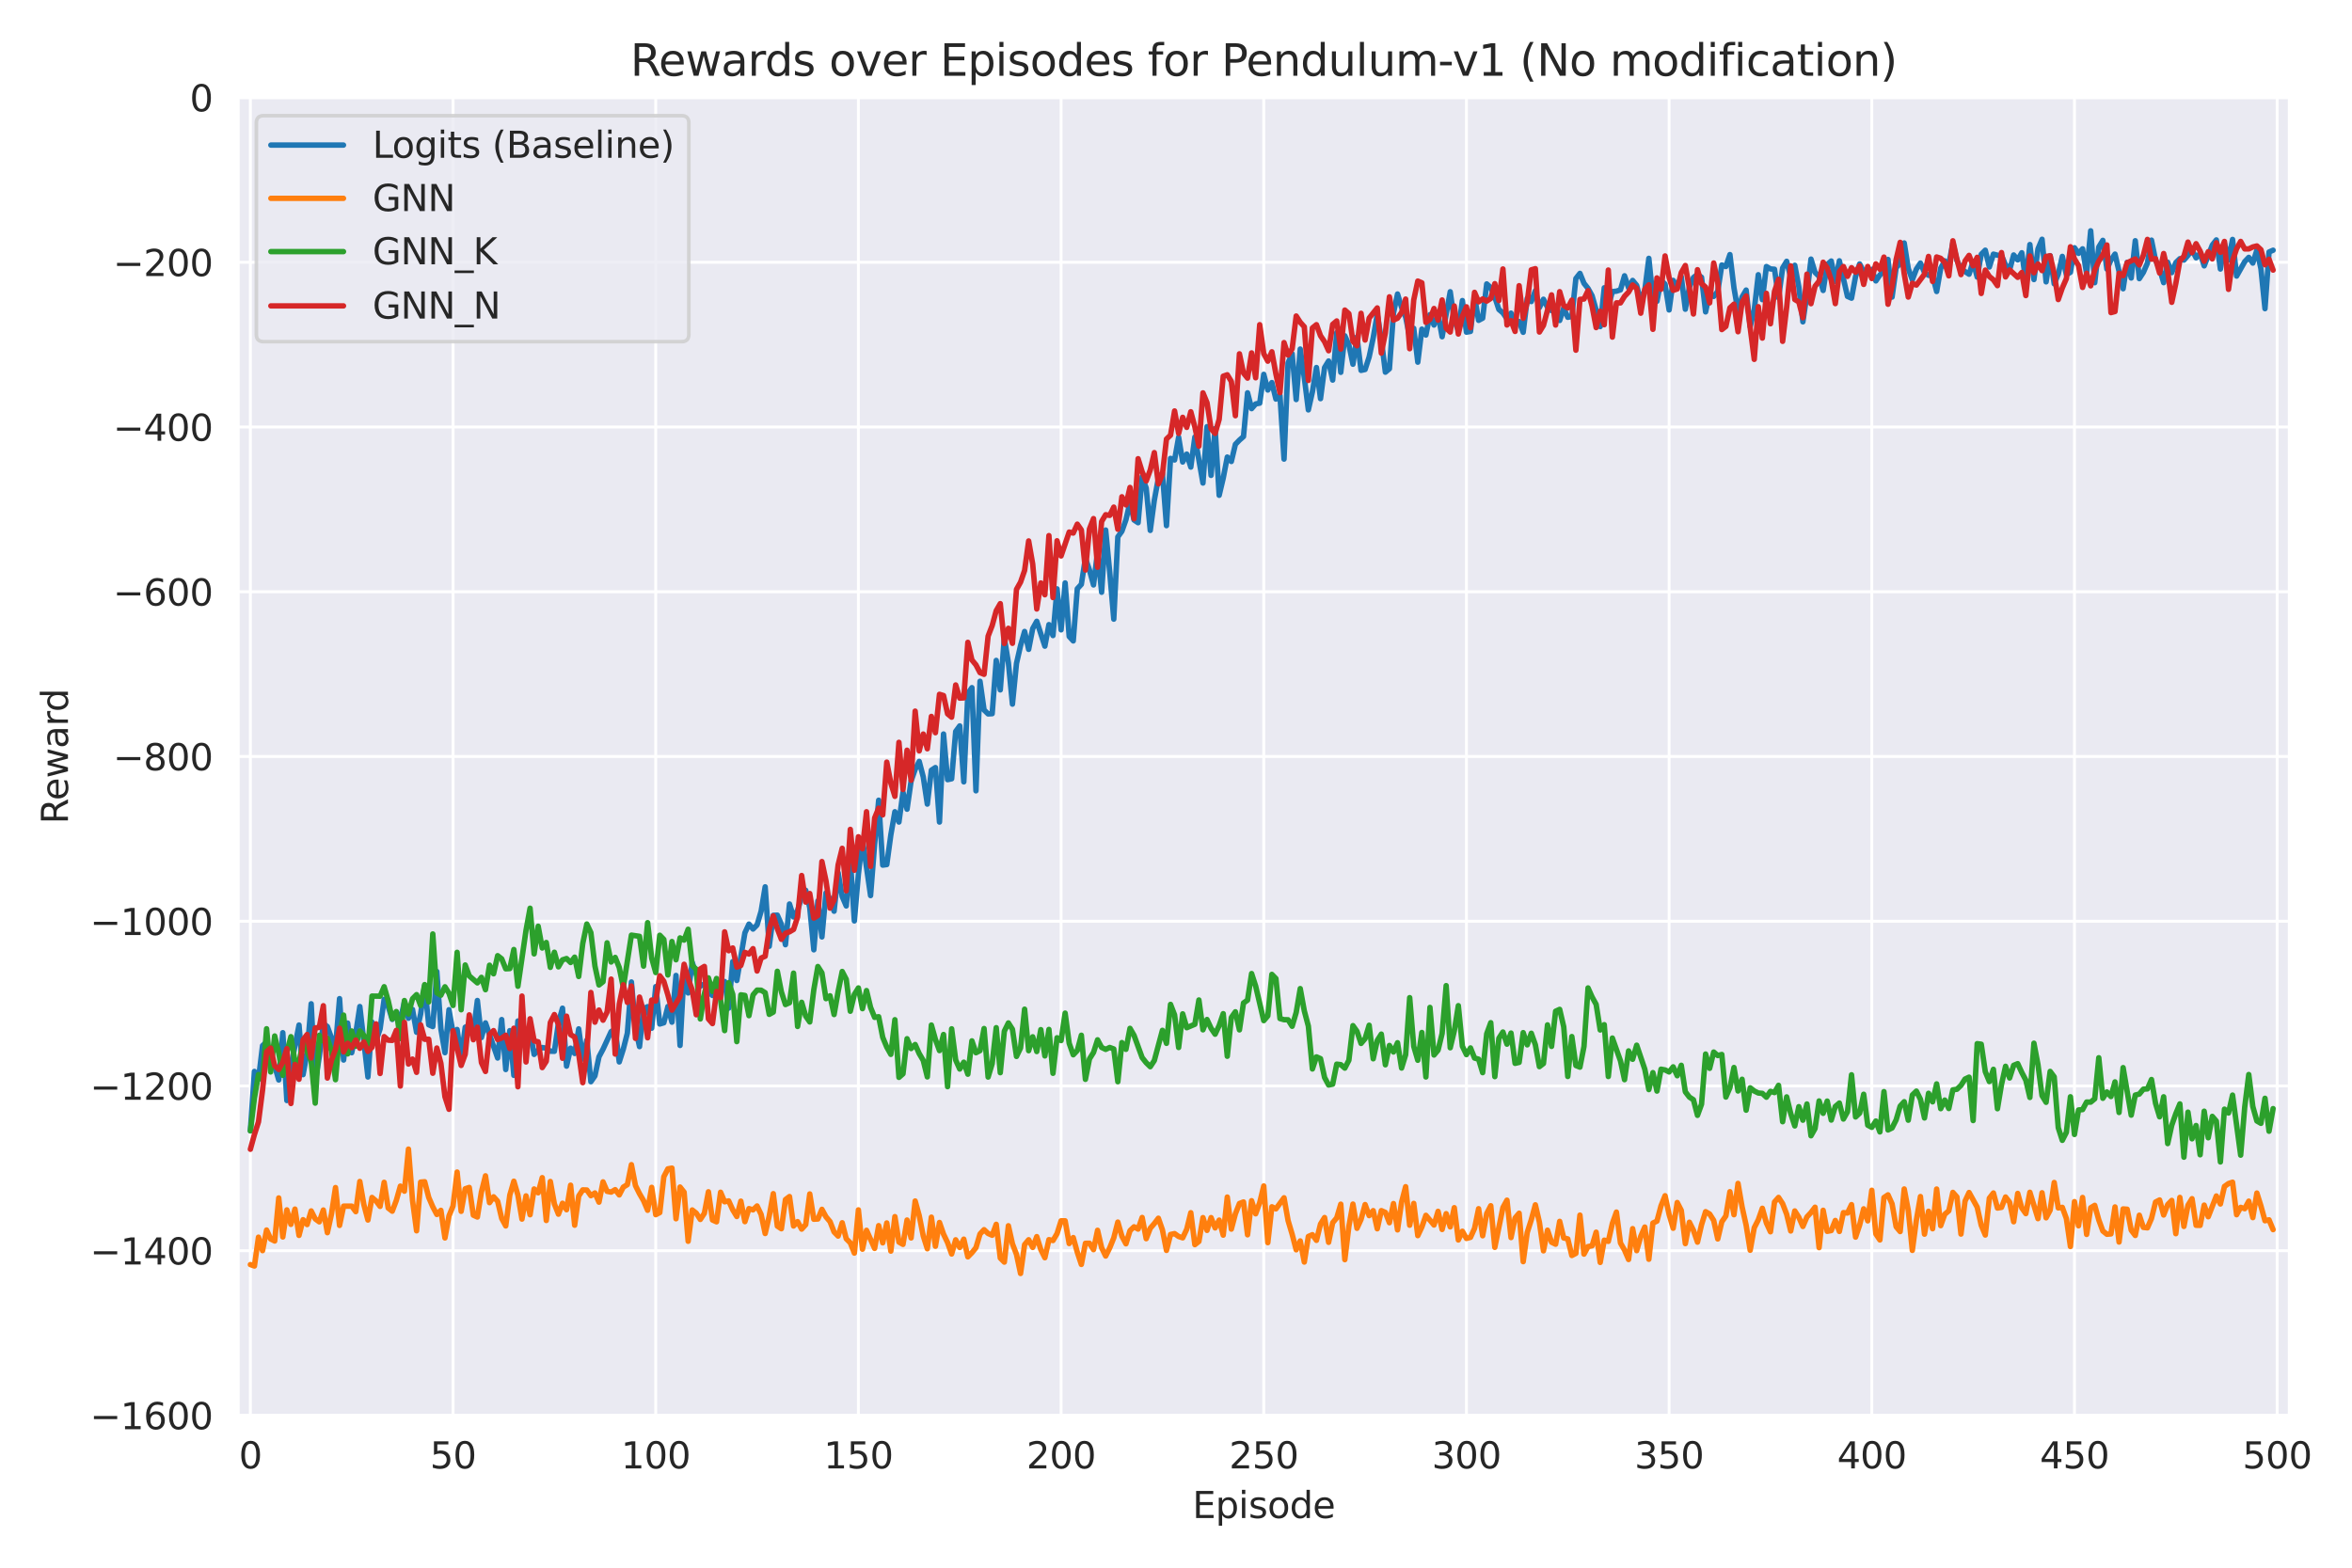 <?xml version="1.0" encoding="utf-8" standalone="no"?>
<!DOCTYPE svg PUBLIC "-//W3C//DTD SVG 1.1//EN"
  "http://www.w3.org/Graphics/SVG/1.1/DTD/svg11.dtd">
<svg xmlns:xlink="http://www.w3.org/1999/xlink" width="648pt" height="432pt" viewBox="0 0 648 432" xmlns="http://www.w3.org/2000/svg" version="1.1">
 <defs>
  <style type="text/css">*{stroke-linejoin: round; stroke-linecap: butt}</style>
 </defs>
 <g id="figure_1">
  <g id="patch_1">
   <path d="M 0 432 
L 648 432 
L 648 0 
L 0 0 
z
" style="fill: #ffffff"/>
  </g>
  <g id="axes_1">
   <g id="patch_2">
    <path d="M 65.63 390.04 
L 630.727 390.04 
L 630.727 26.88 
L 65.63 26.88 
z
" style="fill: #eaeaf2"/>
   </g>
   <g id="matplotlib.axis_1">
    <g id="xtick_1">
     <g id="line2d_1">
      <path d="M 68.98 390.04 
L 68.98 26.88 
" clip-path="url(#p392dbe1840)" style="fill: none; stroke: #ffffff; stroke-width: 0.8; stroke-linecap: round"/>
     </g>
     <g id="text_1">
      <!-- 0 -->
      <g style="fill: #262626" transform="translate(65.799 404.638) scale(0.1 -0.1)">
       <defs>
        <path id="DejaVuSans-30" d="M 2034 4250 
Q 1547 4250 1301 3770 
Q 1056 3291 1056 2328 
Q 1056 1369 1301 889 
Q 1547 409 2034 409 
Q 2525 409 2770 889 
Q 3016 1369 3016 2328 
Q 3016 3291 2770 3770 
Q 2525 4250 2034 4250 
z
M 2034 4750 
Q 2819 4750 3233 4129 
Q 3647 3509 3647 2328 
Q 3647 1150 3233 529 
Q 2819 -91 2034 -91 
Q 1250 -91 836 529 
Q 422 1150 422 2328 
Q 422 3509 836 4129 
Q 1250 4750 2034 4750 
z
" transform="scale(0.016)"/>
       </defs>
       <use xlink:href="#DejaVuSans-30"/>
      </g>
     </g>
    </g>
    <g id="xtick_2">
     <g id="line2d_2">
      <path d="M 124.82 390.04 
L 124.82 26.88 
" clip-path="url(#p392dbe1840)" style="fill: none; stroke: #ffffff; stroke-width: 0.8; stroke-linecap: round"/>
     </g>
     <g id="text_2">
      <!-- 50 -->
      <g style="fill: #262626" transform="translate(118.458 404.638) scale(0.1 -0.1)">
       <defs>
        <path id="DejaVuSans-35" d="M 691 4666 
L 3169 4666 
L 3169 4134 
L 1269 4134 
L 1269 2991 
Q 1406 3038 1543 3061 
Q 1681 3084 1819 3084 
Q 2600 3084 3056 2656 
Q 3513 2228 3513 1497 
Q 3513 744 3044 326 
Q 2575 -91 1722 -91 
Q 1428 -91 1123 -41 
Q 819 9 494 109 
L 494 744 
Q 775 591 1075 516 
Q 1375 441 1709 441 
Q 2250 441 2565 725 
Q 2881 1009 2881 1497 
Q 2881 1984 2565 2268 
Q 2250 2553 1709 2553 
Q 1456 2553 1204 2497 
Q 953 2441 691 2322 
L 691 4666 
z
" transform="scale(0.016)"/>
       </defs>
       <use xlink:href="#DejaVuSans-35"/>
       <use xlink:href="#DejaVuSans-30" transform="translate(63.623 0)"/>
      </g>
     </g>
    </g>
    <g id="xtick_3">
     <g id="line2d_3">
      <path d="M 180.66 390.04 
L 180.66 26.88 
" clip-path="url(#p392dbe1840)" style="fill: none; stroke: #ffffff; stroke-width: 0.8; stroke-linecap: round"/>
     </g>
     <g id="text_3">
      <!-- 100 -->
      <g style="fill: #262626" transform="translate(171.116 404.638) scale(0.1 -0.1)">
       <defs>
        <path id="DejaVuSans-31" d="M 794 531 
L 1825 531 
L 1825 4091 
L 703 3866 
L 703 4441 
L 1819 4666 
L 2450 4666 
L 2450 531 
L 3481 531 
L 3481 0 
L 794 0 
L 794 531 
z
" transform="scale(0.016)"/>
       </defs>
       <use xlink:href="#DejaVuSans-31"/>
       <use xlink:href="#DejaVuSans-30" transform="translate(63.623 0)"/>
       <use xlink:href="#DejaVuSans-30" transform="translate(127.246 0)"/>
      </g>
     </g>
    </g>
    <g id="xtick_4">
     <g id="line2d_4">
      <path d="M 236.499 390.04 
L 236.499 26.88 
" clip-path="url(#p392dbe1840)" style="fill: none; stroke: #ffffff; stroke-width: 0.8; stroke-linecap: round"/>
     </g>
     <g id="text_4">
      <!-- 150 -->
      <g style="fill: #262626" transform="translate(226.956 404.638) scale(0.1 -0.1)">
       <use xlink:href="#DejaVuSans-31"/>
       <use xlink:href="#DejaVuSans-35" transform="translate(63.623 0)"/>
       <use xlink:href="#DejaVuSans-30" transform="translate(127.246 0)"/>
      </g>
     </g>
    </g>
    <g id="xtick_5">
     <g id="line2d_5">
      <path d="M 292.339 390.04 
L 292.339 26.88 
" clip-path="url(#p392dbe1840)" style="fill: none; stroke: #ffffff; stroke-width: 0.8; stroke-linecap: round"/>
     </g>
     <g id="text_5">
      <!-- 200 -->
      <g style="fill: #262626" transform="translate(282.795 404.638) scale(0.1 -0.1)">
       <defs>
        <path id="DejaVuSans-32" d="M 1228 531 
L 3431 531 
L 3431 0 
L 469 0 
L 469 531 
Q 828 903 1448 1529 
Q 2069 2156 2228 2338 
Q 2531 2678 2651 2914 
Q 2772 3150 2772 3378 
Q 2772 3750 2511 3984 
Q 2250 4219 1831 4219 
Q 1534 4219 1204 4116 
Q 875 4013 500 3803 
L 500 4441 
Q 881 4594 1212 4672 
Q 1544 4750 1819 4750 
Q 2544 4750 2975 4387 
Q 3406 4025 3406 3419 
Q 3406 3131 3298 2873 
Q 3191 2616 2906 2266 
Q 2828 2175 2409 1742 
Q 1991 1309 1228 531 
z
" transform="scale(0.016)"/>
       </defs>
       <use xlink:href="#DejaVuSans-32"/>
       <use xlink:href="#DejaVuSans-30" transform="translate(63.623 0)"/>
       <use xlink:href="#DejaVuSans-30" transform="translate(127.246 0)"/>
      </g>
     </g>
    </g>
    <g id="xtick_6">
     <g id="line2d_6">
      <path d="M 348.179 390.04 
L 348.179 26.88 
" clip-path="url(#p392dbe1840)" style="fill: none; stroke: #ffffff; stroke-width: 0.8; stroke-linecap: round"/>
     </g>
     <g id="text_6">
      <!-- 250 -->
      <g style="fill: #262626" transform="translate(338.635 404.638) scale(0.1 -0.1)">
       <use xlink:href="#DejaVuSans-32"/>
       <use xlink:href="#DejaVuSans-35" transform="translate(63.623 0)"/>
       <use xlink:href="#DejaVuSans-30" transform="translate(127.246 0)"/>
      </g>
     </g>
    </g>
    <g id="xtick_7">
     <g id="line2d_7">
      <path d="M 404.018 390.04 
L 404.018 26.88 
" clip-path="url(#p392dbe1840)" style="fill: none; stroke: #ffffff; stroke-width: 0.8; stroke-linecap: round"/>
     </g>
     <g id="text_7">
      <!-- 300 -->
      <g style="fill: #262626" transform="translate(394.475 404.638) scale(0.1 -0.1)">
       <defs>
        <path id="DejaVuSans-33" d="M 2597 2516 
Q 3050 2419 3304 2112 
Q 3559 1806 3559 1356 
Q 3559 666 3084 287 
Q 2609 -91 1734 -91 
Q 1441 -91 1130 -33 
Q 819 25 488 141 
L 488 750 
Q 750 597 1062 519 
Q 1375 441 1716 441 
Q 2309 441 2620 675 
Q 2931 909 2931 1356 
Q 2931 1769 2642 2001 
Q 2353 2234 1838 2234 
L 1294 2234 
L 1294 2753 
L 1863 2753 
Q 2328 2753 2575 2939 
Q 2822 3125 2822 3475 
Q 2822 3834 2567 4026 
Q 2313 4219 1838 4219 
Q 1578 4219 1281 4162 
Q 984 4106 628 3988 
L 628 4550 
Q 988 4650 1302 4700 
Q 1616 4750 1894 4750 
Q 2613 4750 3031 4423 
Q 3450 4097 3450 3541 
Q 3450 3153 3228 2886 
Q 3006 2619 2597 2516 
z
" transform="scale(0.016)"/>
       </defs>
       <use xlink:href="#DejaVuSans-33"/>
       <use xlink:href="#DejaVuSans-30" transform="translate(63.623 0)"/>
       <use xlink:href="#DejaVuSans-30" transform="translate(127.246 0)"/>
      </g>
     </g>
    </g>
    <g id="xtick_8">
     <g id="line2d_8">
      <path d="M 459.858 390.04 
L 459.858 26.88 
" clip-path="url(#p392dbe1840)" style="fill: none; stroke: #ffffff; stroke-width: 0.8; stroke-linecap: round"/>
     </g>
     <g id="text_8">
      <!-- 350 -->
      <g style="fill: #262626" transform="translate(450.314 404.638) scale(0.1 -0.1)">
       <use xlink:href="#DejaVuSans-33"/>
       <use xlink:href="#DejaVuSans-35" transform="translate(63.623 0)"/>
       <use xlink:href="#DejaVuSans-30" transform="translate(127.246 0)"/>
      </g>
     </g>
    </g>
    <g id="xtick_9">
     <g id="line2d_9">
      <path d="M 515.698 390.04 
L 515.698 26.88 
" clip-path="url(#p392dbe1840)" style="fill: none; stroke: #ffffff; stroke-width: 0.8; stroke-linecap: round"/>
     </g>
     <g id="text_9">
      <!-- 400 -->
      <g style="fill: #262626" transform="translate(506.154 404.638) scale(0.1 -0.1)">
       <defs>
        <path id="DejaVuSans-34" d="M 2419 4116 
L 825 1625 
L 2419 1625 
L 2419 4116 
z
M 2253 4666 
L 3047 4666 
L 3047 1625 
L 3713 1625 
L 3713 1100 
L 3047 1100 
L 3047 0 
L 2419 0 
L 2419 1100 
L 313 1100 
L 313 1709 
L 2253 4666 
z
" transform="scale(0.016)"/>
       </defs>
       <use xlink:href="#DejaVuSans-34"/>
       <use xlink:href="#DejaVuSans-30" transform="translate(63.623 0)"/>
       <use xlink:href="#DejaVuSans-30" transform="translate(127.246 0)"/>
      </g>
     </g>
    </g>
    <g id="xtick_10">
     <g id="line2d_10">
      <path d="M 571.537 390.04 
L 571.537 26.88 
" clip-path="url(#p392dbe1840)" style="fill: none; stroke: #ffffff; stroke-width: 0.8; stroke-linecap: round"/>
     </g>
     <g id="text_10">
      <!-- 450 -->
      <g style="fill: #262626" transform="translate(561.994 404.638) scale(0.1 -0.1)">
       <use xlink:href="#DejaVuSans-34"/>
       <use xlink:href="#DejaVuSans-35" transform="translate(63.623 0)"/>
       <use xlink:href="#DejaVuSans-30" transform="translate(127.246 0)"/>
      </g>
     </g>
    </g>
    <g id="xtick_11">
     <g id="line2d_11">
      <path d="M 627.377 390.04 
L 627.377 26.88 
" clip-path="url(#p392dbe1840)" style="fill: none; stroke: #ffffff; stroke-width: 0.8; stroke-linecap: round"/>
     </g>
     <g id="text_11">
      <!-- 500 -->
      <g style="fill: #262626" transform="translate(617.833 404.638) scale(0.1 -0.1)">
       <use xlink:href="#DejaVuSans-35"/>
       <use xlink:href="#DejaVuSans-30" transform="translate(63.623 0)"/>
       <use xlink:href="#DejaVuSans-30" transform="translate(127.246 0)"/>
      </g>
     </g>
    </g>
    <g id="text_12">
     <!-- Episode -->
     <g style="fill: #262626" transform="translate(328.541 418.317) scale(0.1 -0.1)">
      <defs>
       <path id="DejaVuSans-45" d="M 628 4666 
L 3578 4666 
L 3578 4134 
L 1259 4134 
L 1259 2753 
L 3481 2753 
L 3481 2222 
L 1259 2222 
L 1259 531 
L 3634 531 
L 3634 0 
L 628 0 
L 628 4666 
z
" transform="scale(0.016)"/>
       <path id="DejaVuSans-70" d="M 1159 525 
L 1159 -1331 
L 581 -1331 
L 581 3500 
L 1159 3500 
L 1159 2969 
Q 1341 3281 1617 3432 
Q 1894 3584 2278 3584 
Q 2916 3584 3314 3078 
Q 3713 2572 3713 1747 
Q 3713 922 3314 415 
Q 2916 -91 2278 -91 
Q 1894 -91 1617 61 
Q 1341 213 1159 525 
z
M 3116 1747 
Q 3116 2381 2855 2742 
Q 2594 3103 2138 3103 
Q 1681 3103 1420 2742 
Q 1159 2381 1159 1747 
Q 1159 1113 1420 752 
Q 1681 391 2138 391 
Q 2594 391 2855 752 
Q 3116 1113 3116 1747 
z
" transform="scale(0.016)"/>
       <path id="DejaVuSans-69" d="M 603 3500 
L 1178 3500 
L 1178 0 
L 603 0 
L 603 3500 
z
M 603 4863 
L 1178 4863 
L 1178 4134 
L 603 4134 
L 603 4863 
z
" transform="scale(0.016)"/>
       <path id="DejaVuSans-73" d="M 2834 3397 
L 2834 2853 
Q 2591 2978 2328 3040 
Q 2066 3103 1784 3103 
Q 1356 3103 1142 2972 
Q 928 2841 928 2578 
Q 928 2378 1081 2264 
Q 1234 2150 1697 2047 
L 1894 2003 
Q 2506 1872 2764 1633 
Q 3022 1394 3022 966 
Q 3022 478 2636 193 
Q 2250 -91 1575 -91 
Q 1294 -91 989 -36 
Q 684 19 347 128 
L 347 722 
Q 666 556 975 473 
Q 1284 391 1588 391 
Q 1994 391 2212 530 
Q 2431 669 2431 922 
Q 2431 1156 2273 1281 
Q 2116 1406 1581 1522 
L 1381 1569 
Q 847 1681 609 1914 
Q 372 2147 372 2553 
Q 372 3047 722 3315 
Q 1072 3584 1716 3584 
Q 2034 3584 2315 3537 
Q 2597 3491 2834 3397 
z
" transform="scale(0.016)"/>
       <path id="DejaVuSans-6f" d="M 1959 3097 
Q 1497 3097 1228 2736 
Q 959 2375 959 1747 
Q 959 1119 1226 758 
Q 1494 397 1959 397 
Q 2419 397 2687 759 
Q 2956 1122 2956 1747 
Q 2956 2369 2687 2733 
Q 2419 3097 1959 3097 
z
M 1959 3584 
Q 2709 3584 3137 3096 
Q 3566 2609 3566 1747 
Q 3566 888 3137 398 
Q 2709 -91 1959 -91 
Q 1206 -91 779 398 
Q 353 888 353 1747 
Q 353 2609 779 3096 
Q 1206 3584 1959 3584 
z
" transform="scale(0.016)"/>
       <path id="DejaVuSans-64" d="M 2906 2969 
L 2906 4863 
L 3481 4863 
L 3481 0 
L 2906 0 
L 2906 525 
Q 2725 213 2448 61 
Q 2172 -91 1784 -91 
Q 1150 -91 751 415 
Q 353 922 353 1747 
Q 353 2572 751 3078 
Q 1150 3584 1784 3584 
Q 2172 3584 2448 3432 
Q 2725 3281 2906 2969 
z
M 947 1747 
Q 947 1113 1208 752 
Q 1469 391 1925 391 
Q 2381 391 2643 752 
Q 2906 1113 2906 1747 
Q 2906 2381 2643 2742 
Q 2381 3103 1925 3103 
Q 1469 3103 1208 2742 
Q 947 2381 947 1747 
z
" transform="scale(0.016)"/>
       <path id="DejaVuSans-65" d="M 3597 1894 
L 3597 1613 
L 953 1613 
Q 991 1019 1311 708 
Q 1631 397 2203 397 
Q 2534 397 2845 478 
Q 3156 559 3463 722 
L 3463 178 
Q 3153 47 2828 -22 
Q 2503 -91 2169 -91 
Q 1331 -91 842 396 
Q 353 884 353 1716 
Q 353 2575 817 3079 
Q 1281 3584 2069 3584 
Q 2775 3584 3186 3129 
Q 3597 2675 3597 1894 
z
M 3022 2063 
Q 3016 2534 2758 2815 
Q 2500 3097 2075 3097 
Q 1594 3097 1305 2825 
Q 1016 2553 972 2059 
L 3022 2063 
z
" transform="scale(0.016)"/>
      </defs>
      <use xlink:href="#DejaVuSans-45"/>
      <use xlink:href="#DejaVuSans-70" transform="translate(63.184 0)"/>
      <use xlink:href="#DejaVuSans-69" transform="translate(126.66 0)"/>
      <use xlink:href="#DejaVuSans-73" transform="translate(154.443 0)"/>
      <use xlink:href="#DejaVuSans-6f" transform="translate(206.543 0)"/>
      <use xlink:href="#DejaVuSans-64" transform="translate(267.725 0)"/>
      <use xlink:href="#DejaVuSans-65" transform="translate(331.201 0)"/>
     </g>
    </g>
   </g>
   <g id="matplotlib.axis_2">
    <g id="ytick_1">
     <g id="line2d_12">
      <path d="M 65.63 390.04 
L 630.727 390.04 
" clip-path="url(#p392dbe1840)" style="fill: none; stroke: #ffffff; stroke-width: 0.8; stroke-linecap: round"/>
     </g>
     <g id="text_13">
      <!-- −1600 -->
      <g style="fill: #262626" transform="translate(24.8 393.839) scale(0.1 -0.1)">
       <defs>
        <path id="DejaVuSans-2212" d="M 678 2272 
L 4684 2272 
L 4684 1741 
L 678 1741 
L 678 2272 
z
" transform="scale(0.016)"/>
        <path id="DejaVuSans-36" d="M 2113 2584 
Q 1688 2584 1439 2293 
Q 1191 2003 1191 1497 
Q 1191 994 1439 701 
Q 1688 409 2113 409 
Q 2538 409 2786 701 
Q 3034 994 3034 1497 
Q 3034 2003 2786 2293 
Q 2538 2584 2113 2584 
z
M 3366 4563 
L 3366 3988 
Q 3128 4100 2886 4159 
Q 2644 4219 2406 4219 
Q 1781 4219 1451 3797 
Q 1122 3375 1075 2522 
Q 1259 2794 1537 2939 
Q 1816 3084 2150 3084 
Q 2853 3084 3261 2657 
Q 3669 2231 3669 1497 
Q 3669 778 3244 343 
Q 2819 -91 2113 -91 
Q 1303 -91 875 529 
Q 447 1150 447 2328 
Q 447 3434 972 4092 
Q 1497 4750 2381 4750 
Q 2619 4750 2861 4703 
Q 3103 4656 3366 4563 
z
" transform="scale(0.016)"/>
       </defs>
       <use xlink:href="#DejaVuSans-2212"/>
       <use xlink:href="#DejaVuSans-31" transform="translate(83.789 0)"/>
       <use xlink:href="#DejaVuSans-36" transform="translate(147.412 0)"/>
       <use xlink:href="#DejaVuSans-30" transform="translate(211.035 0)"/>
       <use xlink:href="#DejaVuSans-30" transform="translate(274.658 0)"/>
      </g>
     </g>
    </g>
    <g id="ytick_2">
     <g id="line2d_13">
      <path d="M 65.63 344.645 
L 630.727 344.645 
" clip-path="url(#p392dbe1840)" style="fill: none; stroke: #ffffff; stroke-width: 0.8; stroke-linecap: round"/>
     </g>
     <g id="text_14">
      <!-- −1400 -->
      <g style="fill: #262626" transform="translate(24.8 348.444) scale(0.1 -0.1)">
       <use xlink:href="#DejaVuSans-2212"/>
       <use xlink:href="#DejaVuSans-31" transform="translate(83.789 0)"/>
       <use xlink:href="#DejaVuSans-34" transform="translate(147.412 0)"/>
       <use xlink:href="#DejaVuSans-30" transform="translate(211.035 0)"/>
       <use xlink:href="#DejaVuSans-30" transform="translate(274.658 0)"/>
      </g>
     </g>
    </g>
    <g id="ytick_3">
     <g id="line2d_14">
      <path d="M 65.63 299.25 
L 630.727 299.25 
" clip-path="url(#p392dbe1840)" style="fill: none; stroke: #ffffff; stroke-width: 0.8; stroke-linecap: round"/>
     </g>
     <g id="text_15">
      <!-- −1200 -->
      <g style="fill: #262626" transform="translate(24.8 303.049) scale(0.1 -0.1)">
       <use xlink:href="#DejaVuSans-2212"/>
       <use xlink:href="#DejaVuSans-31" transform="translate(83.789 0)"/>
       <use xlink:href="#DejaVuSans-32" transform="translate(147.412 0)"/>
       <use xlink:href="#DejaVuSans-30" transform="translate(211.035 0)"/>
       <use xlink:href="#DejaVuSans-30" transform="translate(274.658 0)"/>
      </g>
     </g>
    </g>
    <g id="ytick_4">
     <g id="line2d_15">
      <path d="M 65.63 253.855 
L 630.727 253.855 
" clip-path="url(#p392dbe1840)" style="fill: none; stroke: #ffffff; stroke-width: 0.8; stroke-linecap: round"/>
     </g>
     <g id="text_16">
      <!-- −1000 -->
      <g style="fill: #262626" transform="translate(24.8 257.654) scale(0.1 -0.1)">
       <use xlink:href="#DejaVuSans-2212"/>
       <use xlink:href="#DejaVuSans-31" transform="translate(83.789 0)"/>
       <use xlink:href="#DejaVuSans-30" transform="translate(147.412 0)"/>
       <use xlink:href="#DejaVuSans-30" transform="translate(211.035 0)"/>
       <use xlink:href="#DejaVuSans-30" transform="translate(274.658 0)"/>
      </g>
     </g>
    </g>
    <g id="ytick_5">
     <g id="line2d_16">
      <path d="M 65.63 208.46 
L 630.727 208.46 
" clip-path="url(#p392dbe1840)" style="fill: none; stroke: #ffffff; stroke-width: 0.8; stroke-linecap: round"/>
     </g>
     <g id="text_17">
      <!-- −800 -->
      <g style="fill: #262626" transform="translate(31.163 212.259) scale(0.1 -0.1)">
       <defs>
        <path id="DejaVuSans-38" d="M 2034 2216 
Q 1584 2216 1326 1975 
Q 1069 1734 1069 1313 
Q 1069 891 1326 650 
Q 1584 409 2034 409 
Q 2484 409 2743 651 
Q 3003 894 3003 1313 
Q 3003 1734 2745 1975 
Q 2488 2216 2034 2216 
z
M 1403 2484 
Q 997 2584 770 2862 
Q 544 3141 544 3541 
Q 544 4100 942 4425 
Q 1341 4750 2034 4750 
Q 2731 4750 3128 4425 
Q 3525 4100 3525 3541 
Q 3525 3141 3298 2862 
Q 3072 2584 2669 2484 
Q 3125 2378 3379 2068 
Q 3634 1759 3634 1313 
Q 3634 634 3220 271 
Q 2806 -91 2034 -91 
Q 1263 -91 848 271 
Q 434 634 434 1313 
Q 434 1759 690 2068 
Q 947 2378 1403 2484 
z
M 1172 3481 
Q 1172 3119 1398 2916 
Q 1625 2713 2034 2713 
Q 2441 2713 2670 2916 
Q 2900 3119 2900 3481 
Q 2900 3844 2670 4047 
Q 2441 4250 2034 4250 
Q 1625 4250 1398 4047 
Q 1172 3844 1172 3481 
z
" transform="scale(0.016)"/>
       </defs>
       <use xlink:href="#DejaVuSans-2212"/>
       <use xlink:href="#DejaVuSans-38" transform="translate(83.789 0)"/>
       <use xlink:href="#DejaVuSans-30" transform="translate(147.412 0)"/>
       <use xlink:href="#DejaVuSans-30" transform="translate(211.035 0)"/>
      </g>
     </g>
    </g>
    <g id="ytick_6">
     <g id="line2d_17">
      <path d="M 65.63 163.065 
L 630.727 163.065 
" clip-path="url(#p392dbe1840)" style="fill: none; stroke: #ffffff; stroke-width: 0.8; stroke-linecap: round"/>
     </g>
     <g id="text_18">
      <!-- −600 -->
      <g style="fill: #262626" transform="translate(31.163 166.864) scale(0.1 -0.1)">
       <use xlink:href="#DejaVuSans-2212"/>
       <use xlink:href="#DejaVuSans-36" transform="translate(83.789 0)"/>
       <use xlink:href="#DejaVuSans-30" transform="translate(147.412 0)"/>
       <use xlink:href="#DejaVuSans-30" transform="translate(211.035 0)"/>
      </g>
     </g>
    </g>
    <g id="ytick_7">
     <g id="line2d_18">
      <path d="M 65.63 117.67 
L 630.727 117.67 
" clip-path="url(#p392dbe1840)" style="fill: none; stroke: #ffffff; stroke-width: 0.8; stroke-linecap: round"/>
     </g>
     <g id="text_19">
      <!-- −400 -->
      <g style="fill: #262626" transform="translate(31.163 121.469) scale(0.1 -0.1)">
       <use xlink:href="#DejaVuSans-2212"/>
       <use xlink:href="#DejaVuSans-34" transform="translate(83.789 0)"/>
       <use xlink:href="#DejaVuSans-30" transform="translate(147.412 0)"/>
       <use xlink:href="#DejaVuSans-30" transform="translate(211.035 0)"/>
      </g>
     </g>
    </g>
    <g id="ytick_8">
     <g id="line2d_19">
      <path d="M 65.63 72.275 
L 630.727 72.275 
" clip-path="url(#p392dbe1840)" style="fill: none; stroke: #ffffff; stroke-width: 0.8; stroke-linecap: round"/>
     </g>
     <g id="text_20">
      <!-- −200 -->
      <g style="fill: #262626" transform="translate(31.163 76.074) scale(0.1 -0.1)">
       <use xlink:href="#DejaVuSans-2212"/>
       <use xlink:href="#DejaVuSans-32" transform="translate(83.789 0)"/>
       <use xlink:href="#DejaVuSans-30" transform="translate(147.412 0)"/>
       <use xlink:href="#DejaVuSans-30" transform="translate(211.035 0)"/>
      </g>
     </g>
    </g>
    <g id="ytick_9">
     <g id="line2d_20">
      <path d="M 65.63 26.88 
L 630.727 26.88 
" clip-path="url(#p392dbe1840)" style="fill: none; stroke: #ffffff; stroke-width: 0.8; stroke-linecap: round"/>
     </g>
     <g id="text_21">
      <!-- 0 -->
      <g style="fill: #262626" transform="translate(52.267 30.679) scale(0.1 -0.1)">
       <use xlink:href="#DejaVuSans-30"/>
      </g>
     </g>
    </g>
    <g id="text_22">
     <!-- Reward -->
     <g style="fill: #262626" transform="translate(18.721 227.081) rotate(-90) scale(0.1 -0.1)">
      <defs>
       <path id="DejaVuSans-52" d="M 2841 2188 
Q 3044 2119 3236 1894 
Q 3428 1669 3622 1275 
L 4263 0 
L 3584 0 
L 2988 1197 
Q 2756 1666 2539 1819 
Q 2322 1972 1947 1972 
L 1259 1972 
L 1259 0 
L 628 0 
L 628 4666 
L 2053 4666 
Q 2853 4666 3247 4331 
Q 3641 3997 3641 3322 
Q 3641 2881 3436 2590 
Q 3231 2300 2841 2188 
z
M 1259 4147 
L 1259 2491 
L 2053 2491 
Q 2509 2491 2742 2702 
Q 2975 2913 2975 3322 
Q 2975 3731 2742 3939 
Q 2509 4147 2053 4147 
L 1259 4147 
z
" transform="scale(0.016)"/>
       <path id="DejaVuSans-77" d="M 269 3500 
L 844 3500 
L 1563 769 
L 2278 3500 
L 2956 3500 
L 3675 769 
L 4391 3500 
L 4966 3500 
L 4050 0 
L 3372 0 
L 2619 2869 
L 1863 0 
L 1184 0 
L 269 3500 
z
" transform="scale(0.016)"/>
       <path id="DejaVuSans-61" d="M 2194 1759 
Q 1497 1759 1228 1600 
Q 959 1441 959 1056 
Q 959 750 1161 570 
Q 1363 391 1709 391 
Q 2188 391 2477 730 
Q 2766 1069 2766 1631 
L 2766 1759 
L 2194 1759 
z
M 3341 1997 
L 3341 0 
L 2766 0 
L 2766 531 
Q 2569 213 2275 61 
Q 1981 -91 1556 -91 
Q 1019 -91 701 211 
Q 384 513 384 1019 
Q 384 1609 779 1909 
Q 1175 2209 1959 2209 
L 2766 2209 
L 2766 2266 
Q 2766 2663 2505 2880 
Q 2244 3097 1772 3097 
Q 1472 3097 1187 3025 
Q 903 2953 641 2809 
L 641 3341 
Q 956 3463 1253 3523 
Q 1550 3584 1831 3584 
Q 2591 3584 2966 3190 
Q 3341 2797 3341 1997 
z
" transform="scale(0.016)"/>
       <path id="DejaVuSans-72" d="M 2631 2963 
Q 2534 3019 2420 3045 
Q 2306 3072 2169 3072 
Q 1681 3072 1420 2755 
Q 1159 2438 1159 1844 
L 1159 0 
L 581 0 
L 581 3500 
L 1159 3500 
L 1159 2956 
Q 1341 3275 1631 3429 
Q 1922 3584 2338 3584 
Q 2397 3584 2469 3576 
Q 2541 3569 2628 3553 
L 2631 2963 
z
" transform="scale(0.016)"/>
      </defs>
      <use xlink:href="#DejaVuSans-52"/>
      <use xlink:href="#DejaVuSans-65" transform="translate(64.982 0)"/>
      <use xlink:href="#DejaVuSans-77" transform="translate(126.506 0)"/>
      <use xlink:href="#DejaVuSans-61" transform="translate(208.293 0)"/>
      <use xlink:href="#DejaVuSans-72" transform="translate(269.572 0)"/>
      <use xlink:href="#DejaVuSans-64" transform="translate(308.936 0)"/>
     </g>
    </g>
   </g>
   <g id="line2d_21">
    <path d="M 68.98 311.594 
L 70.097 295.251 
L 71.214 297.426 
L 72.331 288.157 
L 73.448 287.132 
L 74.564 293.484 
L 75.681 293.741 
L 76.798 297.6 
L 77.915 284.575 
L 79.032 303.267 
L 80.148 293.928 
L 82.382 282.461 
L 83.499 296.136 
L 84.615 290.048 
L 85.732 276.608 
L 86.849 298.281 
L 87.966 291.134 
L 89.083 282.074 
L 90.199 282.89 
L 91.316 286.013 
L 92.433 288.594 
L 93.55 275.189 
L 94.667 292.11 
L 95.783 281.924 
L 96.9 290.094 
L 98.017 284.726 
L 99.134 277.366 
L 101.367 296.78 
L 102.484 281.641 
L 103.601 286.809 
L 104.718 283.532 
L 105.835 275.378 
L 106.951 277.339 
L 108.068 280.917 
L 109.185 278.894 
L 110.302 281.1 
L 111.419 276.121 
L 112.535 280.589 
L 113.652 278.17 
L 114.769 284.456 
L 115.886 279.446 
L 117.002 271.622 
L 118.119 282.393 
L 119.236 282.884 
L 120.353 267.727 
L 121.47 283.528 
L 122.586 290.084 
L 123.703 278.24 
L 124.82 284.658 
L 125.937 283.689 
L 127.054 291.544 
L 128.17 283.066 
L 129.287 282.536 
L 130.404 284.564 
L 131.521 275.7 
L 132.638 285.91 
L 133.754 281.872 
L 137.105 291.552 
L 138.222 280.957 
L 139.338 294.728 
L 140.455 284.008 
L 141.572 296.336 
L 142.689 281.354 
L 143.806 287.068 
L 144.922 284.441 
L 146.039 284.35 
L 147.156 290.558 
L 148.273 289.384 
L 149.39 288.659 
L 150.506 288.852 
L 151.623 289.675 
L 152.74 289.704 
L 153.857 281.845 
L 154.973 277.825 
L 156.09 293.791 
L 157.207 288.844 
L 158.324 290.303 
L 159.441 283.521 
L 160.557 291.849 
L 161.674 286.637 
L 162.791 298.085 
L 163.908 296.475 
L 165.025 291.22 
L 166.141 289.121 
L 168.375 284.273 
L 169.492 283.616 
L 170.609 292.632 
L 171.725 289.114 
L 172.842 284.697 
L 173.959 270.601 
L 175.076 283.308 
L 176.193 288.413 
L 177.309 277.951 
L 178.426 277.405 
L 179.543 283.34 
L 180.66 271.881 
L 181.777 282.182 
L 182.893 281.844 
L 184.01 277.356 
L 185.127 281.673 
L 186.244 268.799 
L 187.36 288.092 
L 188.477 267.593 
L 189.594 273.624 
L 190.711 265.221 
L 192.944 271.773 
L 194.061 271.128 
L 195.178 273.338 
L 196.295 274.323 
L 197.412 273.47 
L 198.528 273.403 
L 199.645 270.465 
L 200.762 277.808 
L 201.879 264.98 
L 202.996 270.191 
L 205.229 257.062 
L 206.346 254.653 
L 207.463 256.014 
L 208.58 254.881 
L 209.696 251.097 
L 210.813 244.381 
L 211.93 260.768 
L 213.047 252.236 
L 214.164 252.183 
L 215.28 254.68 
L 216.397 260.33 
L 217.514 249.107 
L 218.631 252.679 
L 219.747 250.876 
L 220.864 247.225 
L 221.981 245.332 
L 223.098 250.131 
L 224.215 261.737 
L 225.331 248.265 
L 226.448 258.185 
L 227.565 246.056 
L 228.682 247.651 
L 229.799 251.098 
L 230.915 240.507 
L 232.032 247.049 
L 233.149 249.646 
L 234.266 236.78 
L 235.383 253.777 
L 236.499 240.878 
L 237.616 231.271 
L 239.85 246.79 
L 240.967 232.695 
L 242.083 220.518 
L 243.2 238.397 
L 244.317 238.243 
L 245.434 230.071 
L 246.551 223.682 
L 247.667 226.527 
L 248.784 218.337 
L 249.901 222.989 
L 251.018 215.2 
L 252.135 212.03 
L 253.251 209.82 
L 254.368 214.105 
L 255.485 221.58 
L 256.602 212.244 
L 257.718 211.514 
L 258.835 226.531 
L 259.952 202.27 
L 261.069 214.846 
L 262.186 214.603 
L 263.302 201.572 
L 264.419 200.037 
L 265.536 215.452 
L 266.653 191.091 
L 267.77 189.493 
L 268.886 217.921 
L 270.003 187.739 
L 271.12 195.641 
L 272.237 196.731 
L 273.354 196.667 
L 274.47 181.985 
L 275.587 190.112 
L 276.704 175.757 
L 277.821 182.62 
L 278.938 194.034 
L 280.054 182.81 
L 281.171 177.923 
L 282.288 174.007 
L 283.405 178.944 
L 284.522 173.208 
L 285.638 171.206 
L 287.872 178.058 
L 288.989 172.123 
L 290.105 175.136 
L 291.222 162.266 
L 292.339 173.566 
L 293.456 160.637 
L 294.573 175.384 
L 295.689 176.613 
L 296.806 162.24 
L 297.923 161.02 
L 299.04 153.795 
L 300.157 157.084 
L 301.273 161.189 
L 302.39 152.016 
L 303.507 163.204 
L 304.624 146.062 
L 305.741 157.692 
L 306.857 170.614 
L 307.974 147.941 
L 309.091 146.391 
L 310.208 143.231 
L 311.325 138.426 
L 312.441 143.294 
L 313.558 144.04 
L 314.675 131.369 
L 315.792 134.509 
L 316.909 146.159 
L 318.025 137.859 
L 319.142 131.77 
L 320.259 130.375 
L 321.376 144.851 
L 322.492 126.316 
L 323.609 126.753 
L 324.726 120.477 
L 325.843 127.312 
L 326.96 125.137 
L 328.076 128.713 
L 329.193 120.429 
L 331.427 133.109 
L 332.544 117.571 
L 333.66 131.001 
L 334.777 118.099 
L 335.894 136.485 
L 337.011 131.753 
L 338.128 125.95 
L 339.244 127.168 
L 340.361 122.44 
L 341.478 121.279 
L 342.595 120.297 
L 343.712 108.243 
L 344.828 112.608 
L 345.945 111.313 
L 347.062 111.098 
L 348.179 103.152 
L 349.296 107.473 
L 350.412 105.421 
L 351.529 109.972 
L 352.646 109.001 
L 353.763 126.512 
L 354.879 99.994 
L 355.996 97.473 
L 357.113 110.1 
L 358.23 96.188 
L 359.347 104.049 
L 360.463 112.954 
L 361.58 107.982 
L 362.697 101.279 
L 363.814 109.857 
L 364.931 101.294 
L 366.047 99.477 
L 367.164 104.737 
L 368.281 91.661 
L 369.398 102.599 
L 370.515 92.535 
L 371.631 95.019 
L 372.748 100.369 
L 373.865 92.873 
L 374.982 102.063 
L 376.099 101.819 
L 377.215 98.363 
L 378.332 93.092 
L 379.449 86.607 
L 380.566 93.519 
L 381.683 102.559 
L 382.799 101.62 
L 383.916 86.298 
L 385.033 81.018 
L 386.15 84.688 
L 387.267 87.37 
L 388.383 92.852 
L 389.5 90.481 
L 390.617 99.8 
L 391.734 90.695 
L 392.85 92.327 
L 393.967 86.709 
L 395.084 89.571 
L 396.201 86.64 
L 397.318 92.797 
L 399.551 80.393 
L 400.668 88.274 
L 401.785 91.094 
L 402.902 82.826 
L 404.018 91.533 
L 405.135 91.33 
L 406.252 81.706 
L 407.369 88.277 
L 408.486 87.684 
L 409.602 78.239 
L 410.719 79.245 
L 411.836 81.886 
L 412.953 85.278 
L 414.07 86.216 
L 415.186 87.861 
L 416.303 86.287 
L 417.42 88.866 
L 418.537 88.591 
L 419.654 91.571 
L 420.77 82.229 
L 421.887 83.098 
L 423.004 80.117 
L 424.121 84.747 
L 425.237 82.461 
L 426.354 84.674 
L 427.471 85.592 
L 428.588 85.07 
L 429.705 88.312 
L 430.821 84.872 
L 431.938 87.44 
L 433.055 87.203 
L 434.172 76.753 
L 435.289 75.333 
L 436.405 78.077 
L 437.522 79.48 
L 438.639 81.505 
L 439.756 85.424 
L 440.873 89.997 
L 441.989 79.305 
L 443.106 84.479 
L 444.223 80.357 
L 445.34 80.235 
L 446.457 79.874 
L 447.573 75.999 
L 448.69 79.306 
L 449.807 77.277 
L 450.924 78.641 
L 452.041 83.029 
L 453.157 79.971 
L 454.274 71.19 
L 455.391 82.15 
L 456.508 83.015 
L 457.624 77.238 
L 458.741 78.285 
L 459.858 85.417 
L 460.975 77.272 
L 462.092 78.851 
L 463.208 76.286 
L 464.325 85.21 
L 465.442 79.135 
L 466.559 76.477 
L 467.676 75.631 
L 468.792 76.416 
L 469.909 85.948 
L 471.026 80.696 
L 472.143 81.681 
L 473.26 80.296 
L 474.376 73.018 
L 475.493 73.44 
L 476.61 70.154 
L 477.727 79.329 
L 478.844 85.766 
L 479.96 81.838 
L 481.077 79.932 
L 482.194 90.022 
L 483.311 85.418 
L 484.428 75.703 
L 485.544 82.574 
L 486.661 73.453 
L 487.778 74.107 
L 488.895 74.197 
L 490.011 82.046 
L 491.128 73.847 
L 492.245 72.008 
L 493.362 76.395 
L 494.479 73.101 
L 495.595 79.011 
L 496.712 88.686 
L 497.829 81.082 
L 498.946 71.398 
L 500.063 75.07 
L 501.179 76.149 
L 502.296 80.042 
L 503.413 72.883 
L 504.53 71.927 
L 505.647 77.546 
L 506.763 71.869 
L 508.997 81.673 
L 510.114 82.168 
L 511.231 76.183 
L 512.347 72.73 
L 513.464 74.857 
L 514.581 74.722 
L 515.698 74.219 
L 516.815 77.411 
L 517.931 75.782 
L 519.048 74.568 
L 520.165 71.489 
L 521.282 81.866 
L 522.399 73.754 
L 523.515 72.623 
L 524.632 66.954 
L 525.749 74.014 
L 526.866 77.114 
L 527.982 74.16 
L 529.099 72.492 
L 530.216 75.107 
L 531.333 75.872 
L 532.45 75.961 
L 533.566 80.325 
L 534.683 73.913 
L 535.8 71.89 
L 536.917 72.873 
L 538.034 66.919 
L 539.15 71.78 
L 540.267 73.936 
L 541.384 74.83 
L 542.501 75.562 
L 543.618 72.045 
L 544.734 76.352 
L 545.851 70.072 
L 546.968 68.945 
L 548.085 73.582 
L 549.202 70.035 
L 550.318 70.326 
L 551.435 70.428 
L 552.552 72.961 
L 553.669 74.36 
L 554.786 70.258 
L 555.902 71.622 
L 557.019 69.648 
L 558.136 77.449 
L 559.253 67.389 
L 560.369 77.034 
L 561.486 68.591 
L 562.603 65.931 
L 563.72 77.674 
L 564.837 70.452 
L 565.953 78.209 
L 567.07 75.553 
L 568.187 70.652 
L 569.304 75.666 
L 570.421 75.035 
L 571.537 68.267 
L 572.654 69.821 
L 573.771 68.568 
L 574.888 75.428 
L 576.005 63.605 
L 577.121 77.905 
L 578.238 68.062 
L 579.355 66.231 
L 580.472 74.146 
L 581.589 71.641 
L 582.705 70.02 
L 584.939 79.568 
L 586.056 72.283 
L 587.173 76.611 
L 588.289 66.336 
L 589.406 76.784 
L 590.523 75.051 
L 591.64 72.477 
L 592.756 66.174 
L 593.873 71.714 
L 594.99 74.077 
L 596.107 77.893 
L 597.224 72.265 
L 598.34 75.12 
L 599.457 72.367 
L 600.574 71.291 
L 601.691 71.678 
L 602.808 70.375 
L 603.924 68.863 
L 605.041 71.05 
L 606.158 69.803 
L 607.275 73.267 
L 609.508 67.539 
L 610.625 66.112 
L 611.742 74.135 
L 612.859 67.016 
L 613.976 71.651 
L 615.092 65.98 
L 616.209 76.078 
L 618.443 72.102 
L 619.56 70.923 
L 620.676 72.499 
L 621.793 68.91 
L 622.91 74.045 
L 624.027 85.056 
L 625.144 69.442 
L 626.26 68.955 
L 626.26 68.955 
" clip-path="url(#p392dbe1840)" style="fill: none; stroke: #1f77b4; stroke-width: 1.5; stroke-linecap: round"/>
   </g>
   <g id="line2d_22">
    <path d="M 68.98 348.475 
L 70.097 348.869 
L 71.214 340.922 
L 72.331 344.635 
L 73.448 338.954 
L 74.564 341.418 
L 75.681 341.976 
L 76.798 330.109 
L 77.915 340.869 
L 79.032 333.399 
L 80.148 337.395 
L 81.265 333.186 
L 82.382 340.436 
L 83.499 336.101 
L 84.615 337.447 
L 85.732 333.688 
L 86.849 335.884 
L 87.966 336.701 
L 89.083 333.442 
L 90.199 339.685 
L 91.316 334.599 
L 92.433 327.253 
L 93.55 337.684 
L 94.667 332.379 
L 96.9 332.374 
L 98.017 333.888 
L 99.134 325.572 
L 100.251 331.956 
L 101.367 336.197 
L 102.484 329.977 
L 103.601 330.922 
L 104.718 332.44 
L 105.835 325.806 
L 106.951 332.896 
L 108.068 333.762 
L 109.185 330.808 
L 110.302 326.854 
L 111.419 328.244 
L 112.535 316.656 
L 113.652 330.809 
L 114.769 339.167 
L 115.886 325.752 
L 117.002 325.643 
L 118.119 329.965 
L 119.236 332.552 
L 120.353 334.666 
L 121.47 333.528 
L 122.586 341.133 
L 123.703 335.055 
L 124.82 332.324 
L 125.937 322.976 
L 127.054 333.801 
L 128.17 327.587 
L 129.287 327.216 
L 130.404 334.854 
L 131.521 335.37 
L 132.638 328.45 
L 133.754 324.016 
L 134.871 331.411 
L 135.988 329.797 
L 137.105 331.02 
L 138.222 335.752 
L 139.338 337.823 
L 140.455 329.332 
L 141.572 325.503 
L 142.689 329.336 
L 143.806 335.942 
L 144.922 329.543 
L 146.039 334.744 
L 147.156 327.64 
L 148.273 328.696 
L 149.39 324.524 
L 150.506 336.323 
L 151.623 325.577 
L 152.74 331.771 
L 153.857 334.586 
L 154.973 331.571 
L 156.09 333.361 
L 157.207 326.597 
L 158.324 337.623 
L 159.441 329.579 
L 160.557 327.891 
L 161.674 327.925 
L 162.791 329.493 
L 163.908 328.734 
L 165.025 331.275 
L 166.141 325.684 
L 167.258 328.285 
L 168.375 328.505 
L 169.492 327.827 
L 170.609 329.277 
L 171.725 327.126 
L 172.842 326.445 
L 173.959 320.941 
L 175.076 326.703 
L 176.193 328.941 
L 177.309 330.859 
L 178.426 333.511 
L 179.543 327.194 
L 180.66 334.726 
L 181.777 334.145 
L 182.893 324.268 
L 184.01 322.095 
L 185.127 321.892 
L 186.244 335.848 
L 187.36 327.106 
L 188.477 328.527 
L 189.594 342.049 
L 190.711 333.423 
L 191.828 334.305 
L 192.944 336.042 
L 194.061 334.336 
L 195.178 328.414 
L 196.295 336.187 
L 197.412 336.694 
L 198.528 328.541 
L 199.645 331.177 
L 200.762 330.922 
L 201.879 333.399 
L 202.996 335.23 
L 204.112 330.997 
L 205.229 336.646 
L 206.346 333.052 
L 207.463 333.4 
L 208.58 332.325 
L 209.696 334.658 
L 210.813 339.912 
L 211.93 335.087 
L 213.047 328.934 
L 214.164 337.868 
L 215.28 338.602 
L 216.397 330.57 
L 217.514 329.728 
L 218.631 337.845 
L 219.747 336.637 
L 220.864 338.706 
L 221.981 337.471 
L 223.098 329.011 
L 224.215 335.981 
L 225.331 335.914 
L 226.448 333.249 
L 227.565 335.315 
L 228.682 336.632 
L 229.799 339.489 
L 230.915 340.616 
L 232.032 336.951 
L 233.149 341.362 
L 234.266 342.485 
L 235.383 345.308 
L 236.499 333.402 
L 237.616 344.242 
L 238.733 339.029 
L 240.967 344.017 
L 242.083 337.744 
L 243.2 342.48 
L 244.317 337.004 
L 245.434 344.763 
L 246.551 335.261 
L 247.667 342.276 
L 248.784 342.906 
L 249.901 336.2 
L 251.018 341.136 
L 252.135 330.953 
L 253.251 334.973 
L 254.368 340.589 
L 255.485 344.119 
L 256.602 335.406 
L 257.718 343.426 
L 258.835 336.87 
L 259.952 340.092 
L 261.069 342.428 
L 262.186 345.553 
L 263.302 341.649 
L 264.419 343.762 
L 265.536 341.471 
L 266.653 346.345 
L 267.77 345.206 
L 268.886 343.817 
L 270.003 340.039 
L 271.12 338.854 
L 272.237 339.905 
L 273.354 340.398 
L 274.47 337.383 
L 275.587 346.669 
L 276.704 347.794 
L 277.821 337.776 
L 278.938 342.745 
L 280.054 345.672 
L 281.171 350.927 
L 282.288 342.975 
L 283.405 341.631 
L 284.522 343.75 
L 285.638 340.772 
L 286.755 344.348 
L 287.872 346.584 
L 288.989 341.607 
L 290.105 341.846 
L 291.222 339.952 
L 292.339 336.417 
L 293.456 336.415 
L 294.573 342.679 
L 295.689 341.034 
L 296.806 345.076 
L 297.923 348.434 
L 299.04 342.615 
L 300.157 342.593 
L 301.273 344.365 
L 302.39 339.023 
L 303.507 343.835 
L 304.624 346.119 
L 305.741 343.866 
L 306.857 341.106 
L 307.974 336.764 
L 309.091 340.66 
L 310.208 342.745 
L 311.325 339.122 
L 312.441 338.065 
L 313.558 338.695 
L 314.675 335.494 
L 315.792 341.338 
L 316.909 338.46 
L 318.025 337.175 
L 319.142 335.701 
L 320.259 338.909 
L 321.376 344.569 
L 322.492 340.176 
L 323.609 339.94 
L 324.726 340.734 
L 325.843 341.108 
L 326.96 338.729 
L 328.076 334.184 
L 329.193 342.981 
L 330.31 342.099 
L 331.427 335.533 
L 332.544 339.055 
L 333.66 335.532 
L 334.777 338.374 
L 335.894 336.22 
L 337.011 340.365 
L 338.128 329.868 
L 339.244 338.701 
L 340.361 334.497 
L 341.478 331.65 
L 342.595 331.213 
L 343.712 340.27 
L 344.828 330.875 
L 345.945 334.484 
L 347.062 331.419 
L 348.179 326.811 
L 349.296 342.434 
L 350.412 332.55 
L 351.529 333.123 
L 353.763 330.071 
L 354.879 336.344 
L 355.996 340.104 
L 357.113 344.408 
L 358.23 341.956 
L 359.347 347.777 
L 360.463 340.732 
L 361.58 340.238 
L 362.697 341.796 
L 363.814 337.308 
L 364.931 335.514 
L 366.047 342.344 
L 367.164 336.941 
L 368.281 335.607 
L 369.398 331.831 
L 370.515 347.116 
L 371.631 337.911 
L 372.748 331.804 
L 373.865 338.479 
L 374.982 336.015 
L 376.099 331.939 
L 377.215 334.985 
L 378.332 333.613 
L 379.449 338.607 
L 380.566 333.608 
L 381.683 334.096 
L 382.799 336.941 
L 383.916 331.665 
L 385.033 338.915 
L 386.15 331.257 
L 387.267 327.012 
L 388.383 337.63 
L 389.5 331.617 
L 390.617 340.5 
L 391.734 338.133 
L 392.85 334.902 
L 395.084 337.573 
L 396.201 333.805 
L 397.318 338.799 
L 398.434 334.45 
L 399.551 338.082 
L 400.668 332.798 
L 401.785 341.69 
L 402.902 339.29 
L 404.018 341.276 
L 405.135 340.972 
L 406.252 338.498 
L 407.369 333.08 
L 408.486 340.536 
L 409.602 334.409 
L 410.719 332.26 
L 411.836 343.722 
L 414.07 332.762 
L 415.186 330.726 
L 416.303 341.035 
L 417.42 335.634 
L 418.537 334.321 
L 419.654 347.668 
L 420.77 339.64 
L 421.887 336.125 
L 423.004 332.01 
L 424.121 336.803 
L 425.237 344.689 
L 426.354 338.999 
L 427.471 342.313 
L 428.588 342.858 
L 429.705 336.565 
L 430.821 341.139 
L 431.938 341.4 
L 433.055 345.969 
L 434.172 345.383 
L 435.289 334.842 
L 436.405 345.591 
L 437.522 343.516 
L 438.639 343.298 
L 439.756 339.547 
L 440.873 347.882 
L 441.989 341.747 
L 443.106 342.077 
L 444.223 337.138 
L 445.34 334.01 
L 446.457 342.525 
L 447.573 344.476 
L 448.69 347.075 
L 449.807 338.573 
L 450.924 344.645 
L 452.041 340.719 
L 453.157 338.135 
L 454.274 347.008 
L 455.391 337.032 
L 456.508 336.499 
L 457.624 332.293 
L 458.741 329.505 
L 459.858 334.671 
L 460.975 338.463 
L 462.092 331.372 
L 463.208 333.537 
L 464.325 342.693 
L 465.442 336.802 
L 466.559 339.031 
L 467.676 342.291 
L 468.792 337.485 
L 469.909 333.895 
L 471.026 334.543 
L 472.143 336.316 
L 473.26 341.412 
L 474.376 336.681 
L 475.493 335.076 
L 476.61 328.392 
L 477.727 334.734 
L 478.844 326.111 
L 479.96 332.574 
L 481.077 337.618 
L 482.194 344.529 
L 483.311 338.329 
L 484.428 336.143 
L 485.544 332.964 
L 486.661 337.007 
L 487.778 339.441 
L 488.895 331.227 
L 490.011 329.965 
L 491.128 331.684 
L 492.245 334.604 
L 493.362 339.215 
L 494.479 333.693 
L 495.595 335.438 
L 496.712 337.969 
L 497.829 335.336 
L 498.946 334.135 
L 500.063 332.668 
L 501.179 343.808 
L 502.296 333.512 
L 503.413 339.315 
L 504.53 339.099 
L 505.647 336.319 
L 506.763 339.348 
L 507.88 334.159 
L 508.997 334.269 
L 510.114 331.952 
L 511.231 340.908 
L 512.347 337.58 
L 513.464 333.11 
L 514.581 336.421 
L 515.698 327.997 
L 516.815 340.026 
L 517.931 341.685 
L 519.048 330.007 
L 520.165 329.254 
L 521.282 331.734 
L 522.399 338.044 
L 523.515 339.377 
L 524.632 327.64 
L 525.749 333.554 
L 526.866 344.569 
L 527.982 336.222 
L 529.099 329.727 
L 530.216 340.092 
L 531.333 333.789 
L 532.45 338.598 
L 533.566 327.658 
L 534.683 337.748 
L 535.8 334.609 
L 536.917 333.657 
L 538.034 328.58 
L 539.15 329.84 
L 540.267 340.068 
L 541.384 331.008 
L 542.501 328.611 
L 544.734 332.654 
L 545.851 337.649 
L 546.968 340.333 
L 548.085 330.181 
L 549.202 328.744 
L 550.318 332.9 
L 551.435 332.71 
L 552.552 329.852 
L 553.669 331.288 
L 554.786 336.675 
L 555.902 328.866 
L 557.019 332.858 
L 558.136 334.431 
L 559.253 328.551 
L 561.486 335.822 
L 562.603 328.687 
L 563.72 335.587 
L 564.837 333.473 
L 565.953 325.853 
L 567.07 332.858 
L 568.187 332.708 
L 569.304 335.767 
L 570.421 343.494 
L 571.537 331.126 
L 572.654 337.785 
L 573.771 329.985 
L 574.888 340.163 
L 576.005 332.826 
L 577.121 332.152 
L 578.238 336.17 
L 579.355 339.22 
L 580.472 340.118 
L 581.589 340.025 
L 582.705 332.591 
L 583.822 342.266 
L 584.939 333.142 
L 586.056 333.225 
L 587.173 338.993 
L 588.289 340.455 
L 589.406 334.871 
L 590.523 338.226 
L 591.64 338.349 
L 592.756 335.771 
L 593.873 331.245 
L 594.99 330.668 
L 596.107 334.81 
L 597.224 331.944 
L 598.34 330.799 
L 599.457 339.961 
L 600.574 329.967 
L 601.691 337.958 
L 602.808 332.126 
L 603.924 330.317 
L 605.041 337.646 
L 606.158 337.675 
L 607.275 332.086 
L 608.392 335.292 
L 610.625 329.575 
L 611.742 331.778 
L 612.859 326.946 
L 613.976 326.15 
L 615.092 325.774 
L 616.209 334.736 
L 617.326 332.705 
L 618.443 333.078 
L 619.56 330.995 
L 620.676 335.537 
L 621.793 328.763 
L 622.91 332.326 
L 624.027 336.394 
L 625.144 336.145 
L 626.26 338.843 
L 626.26 338.843 
" clip-path="url(#p392dbe1840)" style="fill: none; stroke: #ff7f0e; stroke-width: 1.5; stroke-linecap: round"/>
   </g>
   <g id="line2d_23">
    <path d="M 68.98 311.632 
L 70.097 302.603 
L 71.214 296.111 
L 72.331 297.453 
L 73.448 283.487 
L 74.564 295.394 
L 75.681 285.48 
L 76.798 290.205 
L 77.915 296.322 
L 79.032 289.918 
L 80.148 285.674 
L 81.265 292.634 
L 82.382 292.756 
L 83.499 287.161 
L 85.732 292.406 
L 86.849 303.982 
L 87.966 285.284 
L 89.083 286.859 
L 90.199 286.121 
L 91.316 289.589 
L 92.433 297.527 
L 93.55 285.178 
L 94.667 279.727 
L 95.783 290.423 
L 96.9 284.1 
L 98.017 288.299 
L 99.134 284.086 
L 100.251 285.349 
L 101.367 289.328 
L 102.484 274.487 
L 104.718 274.516 
L 105.835 271.906 
L 106.951 275.739 
L 108.068 280.778 
L 109.185 278.743 
L 110.302 286.209 
L 111.419 275.714 
L 112.535 279.43 
L 113.652 275.223 
L 114.769 274.088 
L 115.886 277.08 
L 117.002 271.319 
L 118.119 276.084 
L 119.236 257.366 
L 120.353 273.604 
L 121.47 274.245 
L 122.586 271.926 
L 123.703 273.7 
L 124.82 277.075 
L 125.937 262.429 
L 127.054 278.256 
L 128.17 265.917 
L 129.287 268.93 
L 131.521 270.85 
L 132.638 269.325 
L 133.754 272.727 
L 134.871 265.974 
L 135.988 268.341 
L 137.105 263.352 
L 138.222 264.216 
L 139.338 266.972 
L 140.455 266.911 
L 141.572 261.651 
L 142.689 271.773 
L 144.922 256.374 
L 146.039 250.275 
L 147.156 262.855 
L 148.273 255.234 
L 149.39 261.244 
L 150.506 259.718 
L 151.623 266.571 
L 152.74 262.405 
L 153.857 266.429 
L 154.973 264.501 
L 156.09 264.14 
L 157.207 265.236 
L 158.324 263.762 
L 159.441 269.087 
L 160.557 259.985 
L 161.674 254.633 
L 162.791 256.994 
L 163.908 266.194 
L 165.025 271.418 
L 166.141 270.531 
L 167.258 259.809 
L 168.375 265.099 
L 169.492 263.827 
L 170.609 266.614 
L 171.725 272.054 
L 173.959 257.691 
L 176.193 258.019 
L 177.309 266.225 
L 178.426 254.251 
L 179.543 263.982 
L 180.66 268.006 
L 181.777 257.72 
L 182.893 258.874 
L 184.01 268.67 
L 185.127 259.451 
L 186.244 264.484 
L 187.36 258.45 
L 188.477 259.064 
L 189.594 256.069 
L 190.711 266.054 
L 191.828 267.104 
L 192.944 280.79 
L 194.061 273.869 
L 195.178 269.471 
L 196.295 273.215 
L 197.412 269.639 
L 198.528 275.5 
L 199.645 284.003 
L 200.762 270.801 
L 201.879 273.997 
L 202.996 287.037 
L 204.112 274.143 
L 205.229 274.31 
L 206.346 279.89 
L 207.463 274.172 
L 208.58 272.839 
L 209.696 272.865 
L 210.813 273.557 
L 211.93 279.526 
L 213.047 278.902 
L 214.164 267.65 
L 215.28 273.327 
L 216.397 276.825 
L 217.514 276.321 
L 218.631 268.161 
L 219.747 282.858 
L 220.864 276.198 
L 221.981 280.004 
L 223.098 281.618 
L 224.215 272.707 
L 225.331 266.337 
L 226.448 268.087 
L 227.565 275.201 
L 228.682 274.406 
L 229.799 279.577 
L 230.915 273.217 
L 232.032 267.706 
L 233.149 269.859 
L 234.266 278.661 
L 235.383 274.048 
L 236.499 272.24 
L 237.616 277.955 
L 238.733 272.966 
L 239.85 277.61 
L 240.967 280.348 
L 242.083 280.174 
L 243.2 285.86 
L 244.317 288.554 
L 245.434 290.548 
L 246.551 280.998 
L 247.667 296.889 
L 248.784 295.901 
L 249.901 286.237 
L 251.018 288.945 
L 252.135 287.827 
L 253.251 290.332 
L 254.368 292.226 
L 255.485 296.757 
L 256.602 282.464 
L 257.718 286.425 
L 258.835 289.508 
L 259.952 285.077 
L 261.069 299.445 
L 262.186 283.506 
L 263.302 292.11 
L 264.419 294.59 
L 265.536 292.704 
L 266.653 296.011 
L 267.77 286.826 
L 268.886 290.097 
L 270.003 289.518 
L 271.12 283.427 
L 272.237 296.8 
L 273.354 293.099 
L 274.47 283.193 
L 275.587 295.597 
L 276.704 284.156 
L 277.821 281.883 
L 278.938 283.64 
L 280.054 291.113 
L 281.171 288.766 
L 282.288 278.093 
L 283.405 289.532 
L 284.522 285.705 
L 285.638 289.77 
L 286.755 283.732 
L 287.872 290.977 
L 288.989 283.678 
L 290.105 295.768 
L 291.222 285.974 
L 292.339 286.748 
L 293.456 279.179 
L 294.573 287.496 
L 295.689 290.662 
L 296.806 289.495 
L 297.923 285.277 
L 299.04 297.431 
L 300.157 291.804 
L 301.273 290.024 
L 302.39 286.537 
L 303.507 288.635 
L 304.624 289.175 
L 305.741 288.644 
L 306.857 289.06 
L 307.974 298.088 
L 309.091 287.298 
L 310.208 289.163 
L 311.325 283.376 
L 312.441 285.318 
L 314.675 291.444 
L 315.792 292.854 
L 316.909 293.949 
L 318.025 292.249 
L 320.259 283.923 
L 321.376 287.512 
L 322.492 276.776 
L 323.609 279.673 
L 324.726 288.66 
L 325.843 279.384 
L 326.96 283.203 
L 329.193 282.254 
L 330.31 275.561 
L 331.427 283.786 
L 332.544 280.939 
L 333.66 283.349 
L 334.777 284.991 
L 335.894 282.608 
L 337.011 279.335 
L 338.128 291.068 
L 339.244 280.39 
L 340.361 278.814 
L 341.478 283.801 
L 342.595 276.389 
L 343.712 275.603 
L 344.828 268.279 
L 345.945 271.725 
L 348.179 281.253 
L 349.296 279.935 
L 350.412 268.507 
L 351.529 269.661 
L 352.646 280.679 
L 353.763 280.995 
L 354.879 281.011 
L 355.996 282.808 
L 357.113 279.008 
L 358.23 272.422 
L 359.347 278.551 
L 360.463 282.758 
L 361.58 294.571 
L 362.697 291.237 
L 363.814 291.724 
L 364.931 296.92 
L 366.047 298.989 
L 367.164 298.763 
L 368.281 293.239 
L 369.398 293.38 
L 370.515 294.339 
L 371.631 292.173 
L 372.748 282.629 
L 373.865 284.205 
L 374.982 287.536 
L 376.099 286.217 
L 377.215 282.52 
L 378.332 291.765 
L 379.449 286.717 
L 380.566 284.969 
L 381.683 293.42 
L 382.799 288.092 
L 383.916 289.894 
L 385.033 287.338 
L 386.15 294.32 
L 387.267 290.657 
L 388.383 274.916 
L 389.5 288.33 
L 390.617 292.173 
L 391.734 284.515 
L 392.85 296.776 
L 393.967 277.609 
L 395.084 290.729 
L 396.201 289.393 
L 397.318 284.784 
L 398.434 271.605 
L 399.551 288.73 
L 400.668 284.092 
L 401.785 277.123 
L 402.902 288.313 
L 404.018 290.622 
L 405.135 288.776 
L 406.252 291.562 
L 407.369 291.875 
L 408.486 295.585 
L 409.602 284.885 
L 410.719 281.82 
L 411.836 296.687 
L 412.953 286.116 
L 414.07 284.386 
L 415.186 287.732 
L 416.303 284.681 
L 417.42 293.022 
L 418.537 292.756 
L 419.654 284.556 
L 420.77 287.929 
L 421.887 284.729 
L 423.004 287.887 
L 424.121 293.932 
L 425.237 293.068 
L 426.354 282.421 
L 427.471 288.353 
L 428.588 278.659 
L 429.705 278.146 
L 430.821 282.945 
L 431.938 296.641 
L 433.055 285.639 
L 434.172 293.624 
L 435.289 294.073 
L 436.405 288.37 
L 437.522 272.241 
L 438.639 274.744 
L 439.756 276.775 
L 440.873 283.827 
L 441.989 282.365 
L 443.106 296.652 
L 444.223 286.054 
L 446.457 292.329 
L 447.573 297.521 
L 448.69 289.591 
L 449.807 291.902 
L 450.924 288.019 
L 453.157 294.631 
L 454.274 300.254 
L 455.391 295.579 
L 456.508 300.662 
L 457.624 294.633 
L 458.741 294.836 
L 459.858 295.396 
L 460.975 293.988 
L 462.092 296.438 
L 463.208 293.559 
L 464.325 300.862 
L 465.442 302.32 
L 466.559 303.052 
L 467.676 307.352 
L 468.792 304.276 
L 469.909 290.459 
L 471.026 294.399 
L 472.143 289.908 
L 473.26 290.874 
L 474.376 290.577 
L 475.493 302.315 
L 476.61 299.705 
L 477.727 294.168 
L 478.844 300.64 
L 479.96 297.407 
L 481.077 305.929 
L 482.194 299.766 
L 483.311 300.638 
L 484.428 301.194 
L 485.544 301.297 
L 486.661 302.354 
L 487.778 300.745 
L 488.895 301.077 
L 490.011 299.076 
L 491.128 309.109 
L 492.245 302.267 
L 493.362 306.845 
L 494.479 310.265 
L 495.595 304.959 
L 496.712 308.691 
L 497.829 304.222 
L 498.946 312.982 
L 500.063 310.99 
L 501.179 303.384 
L 502.296 306.796 
L 503.413 303.419 
L 504.53 308.652 
L 505.647 304.906 
L 506.763 303.961 
L 507.88 308.368 
L 508.997 306.385 
L 510.114 296.173 
L 511.231 307.795 
L 512.347 306.743 
L 513.464 301.541 
L 514.581 310.057 
L 515.698 310.662 
L 516.815 308.917 
L 517.931 311.917 
L 519.048 300.813 
L 520.165 311.376 
L 521.282 310.83 
L 522.399 308.615 
L 523.515 304.807 
L 524.632 303.59 
L 525.749 308.691 
L 526.866 301.758 
L 527.982 300.672 
L 529.099 302.921 
L 530.216 308.074 
L 531.333 301.273 
L 532.45 303.627 
L 533.566 298.685 
L 534.683 305.516 
L 535.8 303.144 
L 536.917 305.474 
L 538.034 300.325 
L 539.15 300.165 
L 540.267 299.089 
L 541.384 297.351 
L 542.501 296.823 
L 543.618 308.788 
L 544.734 287.598 
L 545.851 287.746 
L 546.968 295.312 
L 548.085 298.041 
L 549.202 294.667 
L 550.318 305.532 
L 551.435 298.842 
L 552.552 293.834 
L 553.669 297.06 
L 554.786 293.565 
L 555.902 293.104 
L 557.019 295.525 
L 558.136 297.653 
L 559.253 302.423 
L 560.369 287.474 
L 561.486 293.395 
L 562.603 301.929 
L 563.72 303.759 
L 564.837 295.242 
L 565.953 296.745 
L 567.07 310.758 
L 568.187 314.241 
L 569.304 312.042 
L 570.421 302.231 
L 571.537 312.622 
L 572.654 305.869 
L 573.771 305.765 
L 574.888 303.684 
L 576.005 303.712 
L 577.121 302.786 
L 578.238 291.477 
L 579.355 302.652 
L 580.472 300.908 
L 581.589 302.171 
L 582.705 298.129 
L 583.822 306.563 
L 584.939 294.202 
L 587.173 307.296 
L 588.289 301.761 
L 589.406 301.483 
L 590.523 300.135 
L 591.64 300.065 
L 592.756 297.475 
L 593.873 304.028 
L 594.99 307.753 
L 596.107 302.238 
L 597.224 315.133 
L 598.34 310.078 
L 599.457 306.9 
L 600.574 304.196 
L 601.691 318.881 
L 602.808 306.467 
L 603.924 313.82 
L 605.041 310.153 
L 606.158 318.217 
L 607.275 306.209 
L 608.392 313.534 
L 609.508 307.637 
L 610.625 308.94 
L 611.742 320.191 
L 612.859 305.643 
L 613.976 306.702 
L 615.092 301.77 
L 617.326 318.322 
L 618.443 305.065 
L 619.56 296.102 
L 620.676 304.932 
L 621.793 308.903 
L 622.91 309.557 
L 624.027 302.652 
L 625.144 311.728 
L 626.26 305.496 
L 626.26 305.496 
" clip-path="url(#p392dbe1840)" style="fill: none; stroke: #2ca02c; stroke-width: 1.5; stroke-linecap: round"/>
   </g>
   <g id="line2d_24">
    <path d="M 68.98 316.696 
L 70.097 312.625 
L 71.214 309.147 
L 72.331 300.423 
L 73.448 289.833 
L 74.564 288.819 
L 75.681 293.697 
L 76.798 294.725 
L 77.915 292.7 
L 79.032 288.98 
L 80.148 304.092 
L 81.265 293.334 
L 82.382 297.404 
L 83.499 286.543 
L 84.615 285.072 
L 85.732 291.539 
L 86.849 283.261 
L 87.966 283.116 
L 89.083 277.145 
L 90.199 297.069 
L 91.316 292.198 
L 92.433 289.166 
L 93.55 283.333 
L 94.667 289.873 
L 95.783 287.478 
L 96.9 288.715 
L 98.017 286.597 
L 99.134 288.867 
L 100.251 287.128 
L 101.367 289.741 
L 102.484 288.6 
L 103.601 282.143 
L 104.718 295.819 
L 105.835 285.658 
L 106.951 286.635 
L 108.068 286.702 
L 109.185 283.932 
L 110.302 299.277 
L 111.419 281.721 
L 112.535 293.211 
L 113.652 291.849 
L 114.769 295.501 
L 115.886 282.418 
L 117.002 286.39 
L 118.119 286.378 
L 119.236 295.75 
L 120.353 288.797 
L 121.47 293.013 
L 122.586 302.218 
L 123.703 305.687 
L 124.82 284.037 
L 127.054 293.599 
L 128.17 290.514 
L 129.287 279.66 
L 130.404 286.511 
L 131.521 283.049 
L 132.638 292.829 
L 133.754 295.256 
L 134.871 285.072 
L 135.988 283.998 
L 137.105 286.467 
L 138.222 286.042 
L 139.338 285.275 
L 140.455 288.931 
L 141.572 283.347 
L 142.689 299.477 
L 143.806 274.48 
L 144.922 292.644 
L 146.039 280.735 
L 147.156 286.827 
L 148.273 287.094 
L 149.39 294.191 
L 150.506 292.449 
L 151.623 281.773 
L 152.74 279.577 
L 153.857 282.286 
L 154.973 291.623 
L 156.09 280.024 
L 157.207 285.104 
L 158.324 285.776 
L 159.441 290.503 
L 160.557 298.349 
L 161.674 290.196 
L 162.791 273.487 
L 163.908 281.677 
L 165.025 278.332 
L 166.141 281.135 
L 167.258 278.865 
L 168.375 269.806 
L 169.492 290.464 
L 170.609 276.698 
L 171.725 271.367 
L 172.842 276.23 
L 173.959 271.713 
L 175.076 286.143 
L 176.193 274.758 
L 177.309 278.828 
L 178.426 285.984 
L 179.543 275.579 
L 180.66 275.856 
L 181.777 268.888 
L 182.893 270.417 
L 184.01 274.169 
L 185.127 278.358 
L 187.36 274.642 
L 188.477 265.722 
L 189.594 269.671 
L 190.711 272.81 
L 191.828 279.634 
L 192.944 267.003 
L 194.061 266.314 
L 195.178 280.783 
L 196.295 282.068 
L 197.412 273.226 
L 198.528 274.932 
L 199.645 256.783 
L 200.762 261.991 
L 201.879 261.229 
L 202.996 266.514 
L 204.112 266.049 
L 205.229 262.446 
L 206.346 262.894 
L 207.463 261.415 
L 208.58 267.577 
L 209.696 264.003 
L 210.813 263.512 
L 211.93 256.056 
L 213.047 252.385 
L 214.164 255.932 
L 215.28 258.846 
L 216.397 257.173 
L 217.514 256.779 
L 218.631 256.116 
L 219.747 252.678 
L 220.864 241.259 
L 221.981 248.586 
L 223.098 246.227 
L 224.215 252.995 
L 225.331 252.293 
L 226.448 237.414 
L 227.565 242.704 
L 228.682 250.248 
L 229.799 248.009 
L 230.915 238.311 
L 232.032 233.769 
L 233.149 245.474 
L 234.266 228.551 
L 235.383 239.816 
L 236.499 230.574 
L 237.616 233.899 
L 238.733 223.685 
L 239.85 238.744 
L 240.967 225.411 
L 242.083 222.701 
L 243.2 224.557 
L 244.317 210.019 
L 245.434 215.785 
L 246.551 219.443 
L 247.667 204.561 
L 248.784 217.554 
L 249.901 206.733 
L 251.018 215.003 
L 252.135 195.962 
L 253.251 206.918 
L 254.368 202.28 
L 255.485 206.336 
L 256.602 197.423 
L 257.718 201.913 
L 258.835 191.328 
L 259.952 191.674 
L 261.069 196.706 
L 262.186 197.629 
L 263.302 188.754 
L 264.419 192.378 
L 265.536 192.317 
L 266.653 177.005 
L 267.77 181.866 
L 268.886 183.218 
L 270.003 185.355 
L 271.12 185.818 
L 272.237 175.286 
L 273.354 172.39 
L 274.47 168.285 
L 275.587 166.341 
L 276.704 177.328 
L 277.821 173.137 
L 278.938 177.279 
L 280.054 162.411 
L 281.171 160.425 
L 282.288 157.196 
L 283.405 149.062 
L 284.522 155.447 
L 285.638 167.82 
L 286.755 160.646 
L 287.872 163.899 
L 288.989 147.595 
L 290.105 164.667 
L 291.222 149.017 
L 292.339 153.202 
L 294.573 146.621 
L 295.689 146.892 
L 296.806 144.436 
L 297.923 146.043 
L 299.04 157.079 
L 300.157 145.769 
L 301.273 142.906 
L 302.39 156.318 
L 303.507 143.709 
L 304.624 141.839 
L 305.741 142.021 
L 306.857 139.741 
L 307.974 145.85 
L 309.091 136.892 
L 310.208 139.134 
L 311.325 134.321 
L 312.441 142.953 
L 313.558 126.404 
L 314.675 130.007 
L 315.792 132.546 
L 316.909 129.51 
L 318.025 124.723 
L 319.142 133.336 
L 320.259 130.72 
L 321.376 120.983 
L 322.492 119.917 
L 323.609 113.243 
L 324.726 119.439 
L 325.843 115.003 
L 326.96 117.776 
L 328.076 113.463 
L 329.193 117.628 
L 330.31 122.945 
L 331.427 108.26 
L 332.544 110.974 
L 333.66 118.15 
L 334.777 119.445 
L 335.894 115.546 
L 337.011 103.667 
L 338.128 103.272 
L 339.244 105.111 
L 340.361 114.558 
L 341.478 97.502 
L 342.595 102.799 
L 343.712 104.197 
L 344.828 97.25 
L 345.945 104.105 
L 347.062 89.47 
L 348.179 97.452 
L 349.296 99.528 
L 350.412 96.938 
L 351.529 103.077 
L 352.646 108.213 
L 353.763 94.406 
L 354.879 97.841 
L 355.996 96.13 
L 357.113 87.082 
L 358.23 88.813 
L 359.347 90.057 
L 360.463 104.841 
L 361.58 90.372 
L 362.697 89.468 
L 363.814 92.517 
L 364.931 94.166 
L 366.047 96.651 
L 367.164 89.392 
L 368.281 88.441 
L 369.398 96.192 
L 370.515 85.444 
L 371.631 86.44 
L 372.748 94.046 
L 373.865 95.285 
L 374.982 86.338 
L 376.099 93.702 
L 377.215 87.657 
L 379.449 84.852 
L 380.566 97.312 
L 381.683 91.739 
L 382.799 81.795 
L 383.916 88.211 
L 385.033 87.694 
L 386.15 86.086 
L 387.267 82.413 
L 388.383 96.097 
L 389.5 82.65 
L 390.617 77.451 
L 391.734 77.928 
L 392.85 88.841 
L 393.967 88.019 
L 395.084 85.012 
L 396.201 88.227 
L 397.318 82.658 
L 398.434 90.453 
L 399.551 91.499 
L 400.668 84.328 
L 401.785 92.041 
L 402.902 87.149 
L 404.018 84.545 
L 405.135 90.324 
L 406.252 80.561 
L 407.369 83.17 
L 408.486 82.382 
L 409.602 82.974 
L 410.719 82.238 
L 411.836 78.169 
L 412.953 82.822 
L 414.07 74.119 
L 415.186 89.56 
L 416.303 88.362 
L 417.42 91.333 
L 418.537 78.724 
L 419.654 87.719 
L 420.77 83.214 
L 421.887 74.356 
L 423.004 74.036 
L 424.121 91.499 
L 425.237 89.67 
L 427.471 81.254 
L 428.588 89.574 
L 429.705 80.374 
L 430.821 84.185 
L 431.938 84.859 
L 433.055 82.702 
L 434.172 96.501 
L 435.289 82.495 
L 436.405 82.399 
L 437.522 80.089 
L 438.639 84.382 
L 439.756 90.275 
L 440.873 85.762 
L 441.989 89.485 
L 443.106 74.416 
L 444.223 92.896 
L 445.34 83.457 
L 446.457 83.468 
L 447.573 81.662 
L 448.69 80.495 
L 449.807 78.521 
L 450.924 79.492 
L 452.041 86.306 
L 453.157 79.762 
L 454.274 78.488 
L 455.391 90.752 
L 456.508 76.581 
L 457.624 79.713 
L 458.741 70.529 
L 459.858 76.475 
L 460.975 80.012 
L 462.092 79.63 
L 463.208 75.141 
L 464.325 73.164 
L 465.442 79.391 
L 466.559 86.53 
L 467.676 74.32 
L 468.792 78.158 
L 469.909 79.127 
L 471.026 83.456 
L 472.143 72.472 
L 473.26 77.843 
L 474.376 90.82 
L 475.493 89.939 
L 476.61 84.831 
L 477.727 83.812 
L 478.844 91.418 
L 479.96 83.301 
L 481.077 81.554 
L 483.311 99.029 
L 484.428 84.512 
L 485.544 93.169 
L 486.661 80.833 
L 487.778 89.219 
L 488.895 80.294 
L 490.011 76.976 
L 491.128 94.06 
L 492.245 84.678 
L 493.362 73.279 
L 494.479 82.531 
L 495.595 83.204 
L 496.712 87.561 
L 497.829 75.547 
L 498.946 83.689 
L 500.063 78.893 
L 501.179 77.476 
L 502.296 72.257 
L 503.413 73.831 
L 504.53 77.17 
L 505.647 83.666 
L 506.763 74.851 
L 507.88 73.438 
L 508.997 76.155 
L 510.114 73.772 
L 511.231 75.022 
L 512.347 73.26 
L 513.464 78.371 
L 514.581 73.437 
L 515.698 76.762 
L 516.815 72.716 
L 517.931 74.196 
L 519.048 70.848 
L 520.165 83.839 
L 521.282 78.871 
L 522.399 71.525 
L 523.515 66.781 
L 524.632 75.447 
L 525.749 81.86 
L 526.866 78.072 
L 527.982 78.557 
L 530.216 75.556 
L 531.333 70.66 
L 532.45 77.552 
L 533.566 70.809 
L 534.683 71.184 
L 535.8 72.367 
L 536.917 76.014 
L 538.034 66.354 
L 539.15 71.463 
L 540.267 75.674 
L 541.384 71.944 
L 542.501 70.373 
L 543.618 73.264 
L 544.734 70.906 
L 545.851 80.87 
L 546.968 74.433 
L 548.085 76.178 
L 549.202 77.107 
L 550.318 78.719 
L 551.435 69.598 
L 552.552 76.309 
L 553.669 74.378 
L 555.902 76.426 
L 557.019 75.092 
L 558.136 81.45 
L 559.253 70.521 
L 560.369 75.161 
L 561.486 72.725 
L 562.603 74.571 
L 563.72 70.655 
L 564.837 70.491 
L 565.953 75.395 
L 567.07 82.549 
L 568.187 79.347 
L 569.304 76.783 
L 570.421 68.005 
L 571.537 71.333 
L 572.654 73.178 
L 573.771 79.211 
L 574.888 75.292 
L 576.005 78.765 
L 577.121 74.383 
L 578.238 71.985 
L 579.355 70.24 
L 580.472 67.506 
L 581.589 86.149 
L 582.705 85.846 
L 583.822 75.302 
L 584.939 75.957 
L 586.056 72.401 
L 588.289 71.365 
L 589.406 73.017 
L 590.523 70.324 
L 591.64 65.97 
L 592.756 71.424 
L 593.873 71.293 
L 594.99 75.24 
L 596.107 69.864 
L 597.224 74.705 
L 598.34 83.31 
L 599.457 78.115 
L 600.574 71.859 
L 601.691 70.612 
L 602.808 66.709 
L 603.924 69.632 
L 605.041 67.156 
L 606.158 69.191 
L 607.275 72.01 
L 608.392 69.354 
L 609.508 71.347 
L 610.625 66.891 
L 611.742 69.544 
L 612.859 66.526 
L 613.976 79.736 
L 615.092 71.86 
L 616.209 68.546 
L 617.326 66.524 
L 618.443 68.596 
L 619.56 68.597 
L 620.676 68.049 
L 621.793 67.774 
L 622.91 68.807 
L 624.027 72.971 
L 625.144 71.441 
L 626.26 74.426 
L 626.26 74.426 
" clip-path="url(#p392dbe1840)" style="fill: none; stroke: #d62728; stroke-width: 1.5; stroke-linecap: round"/>
   </g>
   <g id="patch_3">
    <path d="M 65.63 390.04 
L 65.63 26.88 
" style="fill: none; stroke: #ffffff; stroke-width: 0.8; stroke-linejoin: miter; stroke-linecap: square"/>
   </g>
   <g id="patch_4">
    <path d="M 630.727 390.04 
L 630.727 26.88 
" style="fill: none; stroke: #ffffff; stroke-width: 0.8; stroke-linejoin: miter; stroke-linecap: square"/>
   </g>
   <g id="patch_5">
    <path d="M 65.63 390.04 
L 630.727 390.04 
" style="fill: none; stroke: #ffffff; stroke-width: 0.8; stroke-linejoin: miter; stroke-linecap: square"/>
   </g>
   <g id="patch_6">
    <path d="M 65.63 26.88 
L 630.727 26.88 
" style="fill: none; stroke: #ffffff; stroke-width: 0.8; stroke-linejoin: miter; stroke-linecap: square"/>
   </g>
   <g id="text_23">
    <!-- Rewards over Episodes for Pendulum-v1 (No modification) -->
    <g style="fill: #262626" transform="translate(173.668 20.88) scale(0.12 -0.12)">
     <defs>
      <path id="DejaVuSans-20" transform="scale(0.016)"/>
      <path id="DejaVuSans-76" d="M 191 3500 
L 800 3500 
L 1894 563 
L 2988 3500 
L 3597 3500 
L 2284 0 
L 1503 0 
L 191 3500 
z
" transform="scale(0.016)"/>
      <path id="DejaVuSans-66" d="M 2375 4863 
L 2375 4384 
L 1825 4384 
Q 1516 4384 1395 4259 
Q 1275 4134 1275 3809 
L 1275 3500 
L 2222 3500 
L 2222 3053 
L 1275 3053 
L 1275 0 
L 697 0 
L 697 3053 
L 147 3053 
L 147 3500 
L 697 3500 
L 697 3744 
Q 697 4328 969 4595 
Q 1241 4863 1831 4863 
L 2375 4863 
z
" transform="scale(0.016)"/>
      <path id="DejaVuSans-50" d="M 1259 4147 
L 1259 2394 
L 2053 2394 
Q 2494 2394 2734 2622 
Q 2975 2850 2975 3272 
Q 2975 3691 2734 3919 
Q 2494 4147 2053 4147 
L 1259 4147 
z
M 628 4666 
L 2053 4666 
Q 2838 4666 3239 4311 
Q 3641 3956 3641 3272 
Q 3641 2581 3239 2228 
Q 2838 1875 2053 1875 
L 1259 1875 
L 1259 0 
L 628 0 
L 628 4666 
z
" transform="scale(0.016)"/>
      <path id="DejaVuSans-6e" d="M 3513 2113 
L 3513 0 
L 2938 0 
L 2938 2094 
Q 2938 2591 2744 2837 
Q 2550 3084 2163 3084 
Q 1697 3084 1428 2787 
Q 1159 2491 1159 1978 
L 1159 0 
L 581 0 
L 581 3500 
L 1159 3500 
L 1159 2956 
Q 1366 3272 1645 3428 
Q 1925 3584 2291 3584 
Q 2894 3584 3203 3211 
Q 3513 2838 3513 2113 
z
" transform="scale(0.016)"/>
      <path id="DejaVuSans-75" d="M 544 1381 
L 544 3500 
L 1119 3500 
L 1119 1403 
Q 1119 906 1312 657 
Q 1506 409 1894 409 
Q 2359 409 2629 706 
Q 2900 1003 2900 1516 
L 2900 3500 
L 3475 3500 
L 3475 0 
L 2900 0 
L 2900 538 
Q 2691 219 2414 64 
Q 2138 -91 1772 -91 
Q 1169 -91 856 284 
Q 544 659 544 1381 
z
M 1991 3584 
L 1991 3584 
z
" transform="scale(0.016)"/>
      <path id="DejaVuSans-6c" d="M 603 4863 
L 1178 4863 
L 1178 0 
L 603 0 
L 603 4863 
z
" transform="scale(0.016)"/>
      <path id="DejaVuSans-6d" d="M 3328 2828 
Q 3544 3216 3844 3400 
Q 4144 3584 4550 3584 
Q 5097 3584 5394 3201 
Q 5691 2819 5691 2113 
L 5691 0 
L 5113 0 
L 5113 2094 
Q 5113 2597 4934 2840 
Q 4756 3084 4391 3084 
Q 3944 3084 3684 2787 
Q 3425 2491 3425 1978 
L 3425 0 
L 2847 0 
L 2847 2094 
Q 2847 2600 2669 2842 
Q 2491 3084 2119 3084 
Q 1678 3084 1418 2786 
Q 1159 2488 1159 1978 
L 1159 0 
L 581 0 
L 581 3500 
L 1159 3500 
L 1159 2956 
Q 1356 3278 1631 3431 
Q 1906 3584 2284 3584 
Q 2666 3584 2933 3390 
Q 3200 3197 3328 2828 
z
" transform="scale(0.016)"/>
      <path id="DejaVuSans-2d" d="M 313 2009 
L 1997 2009 
L 1997 1497 
L 313 1497 
L 313 2009 
z
" transform="scale(0.016)"/>
      <path id="DejaVuSans-28" d="M 1984 4856 
Q 1566 4138 1362 3434 
Q 1159 2731 1159 2009 
Q 1159 1288 1364 580 
Q 1569 -128 1984 -844 
L 1484 -844 
Q 1016 -109 783 600 
Q 550 1309 550 2009 
Q 550 2706 781 3412 
Q 1013 4119 1484 4856 
L 1984 4856 
z
" transform="scale(0.016)"/>
      <path id="DejaVuSans-4e" d="M 628 4666 
L 1478 4666 
L 3547 763 
L 3547 4666 
L 4159 4666 
L 4159 0 
L 3309 0 
L 1241 3903 
L 1241 0 
L 628 0 
L 628 4666 
z
" transform="scale(0.016)"/>
      <path id="DejaVuSans-63" d="M 3122 3366 
L 3122 2828 
Q 2878 2963 2633 3030 
Q 2388 3097 2138 3097 
Q 1578 3097 1268 2742 
Q 959 2388 959 1747 
Q 959 1106 1268 751 
Q 1578 397 2138 397 
Q 2388 397 2633 464 
Q 2878 531 3122 666 
L 3122 134 
Q 2881 22 2623 -34 
Q 2366 -91 2075 -91 
Q 1284 -91 818 406 
Q 353 903 353 1747 
Q 353 2603 823 3093 
Q 1294 3584 2113 3584 
Q 2378 3584 2631 3529 
Q 2884 3475 3122 3366 
z
" transform="scale(0.016)"/>
      <path id="DejaVuSans-74" d="M 1172 4494 
L 1172 3500 
L 2356 3500 
L 2356 3053 
L 1172 3053 
L 1172 1153 
Q 1172 725 1289 603 
Q 1406 481 1766 481 
L 2356 481 
L 2356 0 
L 1766 0 
Q 1100 0 847 248 
Q 594 497 594 1153 
L 594 3053 
L 172 3053 
L 172 3500 
L 594 3500 
L 594 4494 
L 1172 4494 
z
" transform="scale(0.016)"/>
      <path id="DejaVuSans-29" d="M 513 4856 
L 1013 4856 
Q 1481 4119 1714 3412 
Q 1947 2706 1947 2009 
Q 1947 1309 1714 600 
Q 1481 -109 1013 -844 
L 513 -844 
Q 928 -128 1133 580 
Q 1338 1288 1338 2009 
Q 1338 2731 1133 3434 
Q 928 4138 513 4856 
z
" transform="scale(0.016)"/>
     </defs>
     <use xlink:href="#DejaVuSans-52"/>
     <use xlink:href="#DejaVuSans-65" transform="translate(64.982 0)"/>
     <use xlink:href="#DejaVuSans-77" transform="translate(126.506 0)"/>
     <use xlink:href="#DejaVuSans-61" transform="translate(208.293 0)"/>
     <use xlink:href="#DejaVuSans-72" transform="translate(269.572 0)"/>
     <use xlink:href="#DejaVuSans-64" transform="translate(308.936 0)"/>
     <use xlink:href="#DejaVuSans-73" transform="translate(372.412 0)"/>
     <use xlink:href="#DejaVuSans-20" transform="translate(424.512 0)"/>
     <use xlink:href="#DejaVuSans-6f" transform="translate(456.299 0)"/>
     <use xlink:href="#DejaVuSans-76" transform="translate(517.48 0)"/>
     <use xlink:href="#DejaVuSans-65" transform="translate(576.66 0)"/>
     <use xlink:href="#DejaVuSans-72" transform="translate(638.184 0)"/>
     <use xlink:href="#DejaVuSans-20" transform="translate(679.297 0)"/>
     <use xlink:href="#DejaVuSans-45" transform="translate(711.084 0)"/>
     <use xlink:href="#DejaVuSans-70" transform="translate(774.268 0)"/>
     <use xlink:href="#DejaVuSans-69" transform="translate(837.744 0)"/>
     <use xlink:href="#DejaVuSans-73" transform="translate(865.527 0)"/>
     <use xlink:href="#DejaVuSans-6f" transform="translate(917.627 0)"/>
     <use xlink:href="#DejaVuSans-64" transform="translate(978.809 0)"/>
     <use xlink:href="#DejaVuSans-65" transform="translate(1042.285 0)"/>
     <use xlink:href="#DejaVuSans-73" transform="translate(1103.809 0)"/>
     <use xlink:href="#DejaVuSans-20" transform="translate(1155.908 0)"/>
     <use xlink:href="#DejaVuSans-66" transform="translate(1187.695 0)"/>
     <use xlink:href="#DejaVuSans-6f" transform="translate(1222.9 0)"/>
     <use xlink:href="#DejaVuSans-72" transform="translate(1284.082 0)"/>
     <use xlink:href="#DejaVuSans-20" transform="translate(1325.195 0)"/>
     <use xlink:href="#DejaVuSans-50" transform="translate(1356.982 0)"/>
     <use xlink:href="#DejaVuSans-65" transform="translate(1413.66 0)"/>
     <use xlink:href="#DejaVuSans-6e" transform="translate(1475.184 0)"/>
     <use xlink:href="#DejaVuSans-64" transform="translate(1538.562 0)"/>
     <use xlink:href="#DejaVuSans-75" transform="translate(1602.039 0)"/>
     <use xlink:href="#DejaVuSans-6c" transform="translate(1665.418 0)"/>
     <use xlink:href="#DejaVuSans-75" transform="translate(1693.201 0)"/>
     <use xlink:href="#DejaVuSans-6d" transform="translate(1756.58 0)"/>
     <use xlink:href="#DejaVuSans-2d" transform="translate(1853.992 0)"/>
     <use xlink:href="#DejaVuSans-76" transform="translate(1887.451 0)"/>
     <use xlink:href="#DejaVuSans-31" transform="translate(1946.631 0)"/>
     <use xlink:href="#DejaVuSans-20" transform="translate(2010.254 0)"/>
     <use xlink:href="#DejaVuSans-28" transform="translate(2042.041 0)"/>
     <use xlink:href="#DejaVuSans-4e" transform="translate(2081.055 0)"/>
     <use xlink:href="#DejaVuSans-6f" transform="translate(2155.859 0)"/>
     <use xlink:href="#DejaVuSans-20" transform="translate(2217.041 0)"/>
     <use xlink:href="#DejaVuSans-6d" transform="translate(2248.828 0)"/>
     <use xlink:href="#DejaVuSans-6f" transform="translate(2346.24 0)"/>
     <use xlink:href="#DejaVuSans-64" transform="translate(2407.422 0)"/>
     <use xlink:href="#DejaVuSans-69" transform="translate(2470.898 0)"/>
     <use xlink:href="#DejaVuSans-66" transform="translate(2498.682 0)"/>
     <use xlink:href="#DejaVuSans-69" transform="translate(2533.887 0)"/>
     <use xlink:href="#DejaVuSans-63" transform="translate(2561.67 0)"/>
     <use xlink:href="#DejaVuSans-61" transform="translate(2616.65 0)"/>
     <use xlink:href="#DejaVuSans-74" transform="translate(2677.93 0)"/>
     <use xlink:href="#DejaVuSans-69" transform="translate(2717.139 0)"/>
     <use xlink:href="#DejaVuSans-6f" transform="translate(2744.922 0)"/>
     <use xlink:href="#DejaVuSans-6e" transform="translate(2806.104 0)"/>
     <use xlink:href="#DejaVuSans-29" transform="translate(2869.482 0)"/>
    </g>
   </g>
   <g id="legend_1">
    <g id="patch_7">
     <path d="M 72.63 94.149 
L 187.782 94.149 
Q 189.782 94.149 189.782 92.149 
L 189.782 33.88 
Q 189.782 31.88 187.782 31.88 
L 72.63 31.88 
Q 70.63 31.88 70.63 33.88 
L 70.63 92.149 
Q 70.63 94.149 72.63 94.149 
z
" style="fill: #eaeaf2; opacity: 0.8; stroke: #cccccc; stroke-linejoin: miter"/>
    </g>
    <g id="line2d_25">
     <path d="M 74.63 39.978 
L 84.63 39.978 
L 94.63 39.978 
" style="fill: none; stroke: #1f77b4; stroke-width: 1.5; stroke-linecap: round"/>
    </g>
    <g id="text_24">
     <!-- Logits (Baseline) -->
     <g style="fill: #262626" transform="translate(102.63 43.478) scale(0.1 -0.1)">
      <defs>
       <path id="DejaVuSans-4c" d="M 628 4666 
L 1259 4666 
L 1259 531 
L 3531 531 
L 3531 0 
L 628 0 
L 628 4666 
z
" transform="scale(0.016)"/>
       <path id="DejaVuSans-67" d="M 2906 1791 
Q 2906 2416 2648 2759 
Q 2391 3103 1925 3103 
Q 1463 3103 1205 2759 
Q 947 2416 947 1791 
Q 947 1169 1205 825 
Q 1463 481 1925 481 
Q 2391 481 2648 825 
Q 2906 1169 2906 1791 
z
M 3481 434 
Q 3481 -459 3084 -895 
Q 2688 -1331 1869 -1331 
Q 1566 -1331 1297 -1286 
Q 1028 -1241 775 -1147 
L 775 -588 
Q 1028 -725 1275 -790 
Q 1522 -856 1778 -856 
Q 2344 -856 2625 -561 
Q 2906 -266 2906 331 
L 2906 616 
Q 2728 306 2450 153 
Q 2172 0 1784 0 
Q 1141 0 747 490 
Q 353 981 353 1791 
Q 353 2603 747 3093 
Q 1141 3584 1784 3584 
Q 2172 3584 2450 3431 
Q 2728 3278 2906 2969 
L 2906 3500 
L 3481 3500 
L 3481 434 
z
" transform="scale(0.016)"/>
       <path id="DejaVuSans-42" d="M 1259 2228 
L 1259 519 
L 2272 519 
Q 2781 519 3026 730 
Q 3272 941 3272 1375 
Q 3272 1813 3026 2020 
Q 2781 2228 2272 2228 
L 1259 2228 
z
M 1259 4147 
L 1259 2741 
L 2194 2741 
Q 2656 2741 2882 2914 
Q 3109 3088 3109 3444 
Q 3109 3797 2882 3972 
Q 2656 4147 2194 4147 
L 1259 4147 
z
M 628 4666 
L 2241 4666 
Q 2963 4666 3353 4366 
Q 3744 4066 3744 3513 
Q 3744 3084 3544 2831 
Q 3344 2578 2956 2516 
Q 3422 2416 3680 2098 
Q 3938 1781 3938 1306 
Q 3938 681 3513 340 
Q 3088 0 2303 0 
L 628 0 
L 628 4666 
z
" transform="scale(0.016)"/>
      </defs>
      <use xlink:href="#DejaVuSans-4c"/>
      <use xlink:href="#DejaVuSans-6f" transform="translate(53.963 0)"/>
      <use xlink:href="#DejaVuSans-67" transform="translate(115.145 0)"/>
      <use xlink:href="#DejaVuSans-69" transform="translate(178.621 0)"/>
      <use xlink:href="#DejaVuSans-74" transform="translate(206.404 0)"/>
      <use xlink:href="#DejaVuSans-73" transform="translate(245.613 0)"/>
      <use xlink:href="#DejaVuSans-20" transform="translate(297.713 0)"/>
      <use xlink:href="#DejaVuSans-28" transform="translate(329.5 0)"/>
      <use xlink:href="#DejaVuSans-42" transform="translate(368.514 0)"/>
      <use xlink:href="#DejaVuSans-61" transform="translate(437.117 0)"/>
      <use xlink:href="#DejaVuSans-73" transform="translate(498.396 0)"/>
      <use xlink:href="#DejaVuSans-65" transform="translate(550.496 0)"/>
      <use xlink:href="#DejaVuSans-6c" transform="translate(612.02 0)"/>
      <use xlink:href="#DejaVuSans-69" transform="translate(639.803 0)"/>
      <use xlink:href="#DejaVuSans-6e" transform="translate(667.586 0)"/>
      <use xlink:href="#DejaVuSans-65" transform="translate(730.965 0)"/>
      <use xlink:href="#DejaVuSans-29" transform="translate(792.488 0)"/>
     </g>
    </g>
    <g id="line2d_26">
     <path d="M 74.63 54.657 
L 84.63 54.657 
L 94.63 54.657 
" style="fill: none; stroke: #ff7f0e; stroke-width: 1.5; stroke-linecap: round"/>
    </g>
    <g id="text_25">
     <!-- GNN -->
     <g style="fill: #262626" transform="translate(102.63 58.157) scale(0.1 -0.1)">
      <defs>
       <path id="DejaVuSans-47" d="M 3809 666 
L 3809 1919 
L 2778 1919 
L 2778 2438 
L 4434 2438 
L 4434 434 
Q 4069 175 3628 42 
Q 3188 -91 2688 -91 
Q 1594 -91 976 548 
Q 359 1188 359 2328 
Q 359 3472 976 4111 
Q 1594 4750 2688 4750 
Q 3144 4750 3555 4637 
Q 3966 4525 4313 4306 
L 4313 3634 
Q 3963 3931 3569 4081 
Q 3175 4231 2741 4231 
Q 1884 4231 1454 3753 
Q 1025 3275 1025 2328 
Q 1025 1384 1454 906 
Q 1884 428 2741 428 
Q 3075 428 3337 486 
Q 3600 544 3809 666 
z
" transform="scale(0.016)"/>
      </defs>
      <use xlink:href="#DejaVuSans-47"/>
      <use xlink:href="#DejaVuSans-4e" transform="translate(77.49 0)"/>
      <use xlink:href="#DejaVuSans-4e" transform="translate(152.295 0)"/>
     </g>
    </g>
    <g id="line2d_27">
     <path d="M 74.63 69.335 
L 84.63 69.335 
L 94.63 69.335 
" style="fill: none; stroke: #2ca02c; stroke-width: 1.5; stroke-linecap: round"/>
    </g>
    <g id="text_26">
     <!-- GNN_K -->
     <g style="fill: #262626" transform="translate(102.63 72.835) scale(0.1 -0.1)">
      <defs>
       <path id="DejaVuSans-5f" d="M 3263 -1063 
L 3263 -1509 
L -63 -1509 
L -63 -1063 
L 3263 -1063 
z
" transform="scale(0.016)"/>
       <path id="DejaVuSans-4b" d="M 628 4666 
L 1259 4666 
L 1259 2694 
L 3353 4666 
L 4166 4666 
L 1850 2491 
L 4331 0 
L 3500 0 
L 1259 2247 
L 1259 0 
L 628 0 
L 628 4666 
z
" transform="scale(0.016)"/>
      </defs>
      <use xlink:href="#DejaVuSans-47"/>
      <use xlink:href="#DejaVuSans-4e" transform="translate(77.49 0)"/>
      <use xlink:href="#DejaVuSans-4e" transform="translate(152.295 0)"/>
      <use xlink:href="#DejaVuSans-5f" transform="translate(227.1 0)"/>
      <use xlink:href="#DejaVuSans-4b" transform="translate(277.1 0)"/>
     </g>
    </g>
    <g id="line2d_28">
     <path d="M 74.63 84.291 
L 84.63 84.291 
L 94.63 84.291 
" style="fill: none; stroke: #d62728; stroke-width: 1.5; stroke-linecap: round"/>
    </g>
    <g id="text_27">
     <!-- GNN_N -->
     <g style="fill: #262626" transform="translate(102.63 87.791) scale(0.1 -0.1)">
      <use xlink:href="#DejaVuSans-47"/>
      <use xlink:href="#DejaVuSans-4e" transform="translate(77.49 0)"/>
      <use xlink:href="#DejaVuSans-4e" transform="translate(152.295 0)"/>
      <use xlink:href="#DejaVuSans-5f" transform="translate(227.1 0)"/>
      <use xlink:href="#DejaVuSans-4e" transform="translate(277.1 0)"/>
     </g>
    </g>
   </g>
  </g>
 </g>
 <defs>
  <clipPath id="p392dbe1840">
   <rect x="65.63" y="26.88" width="565.097" height="363.16"/>
  </clipPath>
 </defs>
</svg>

